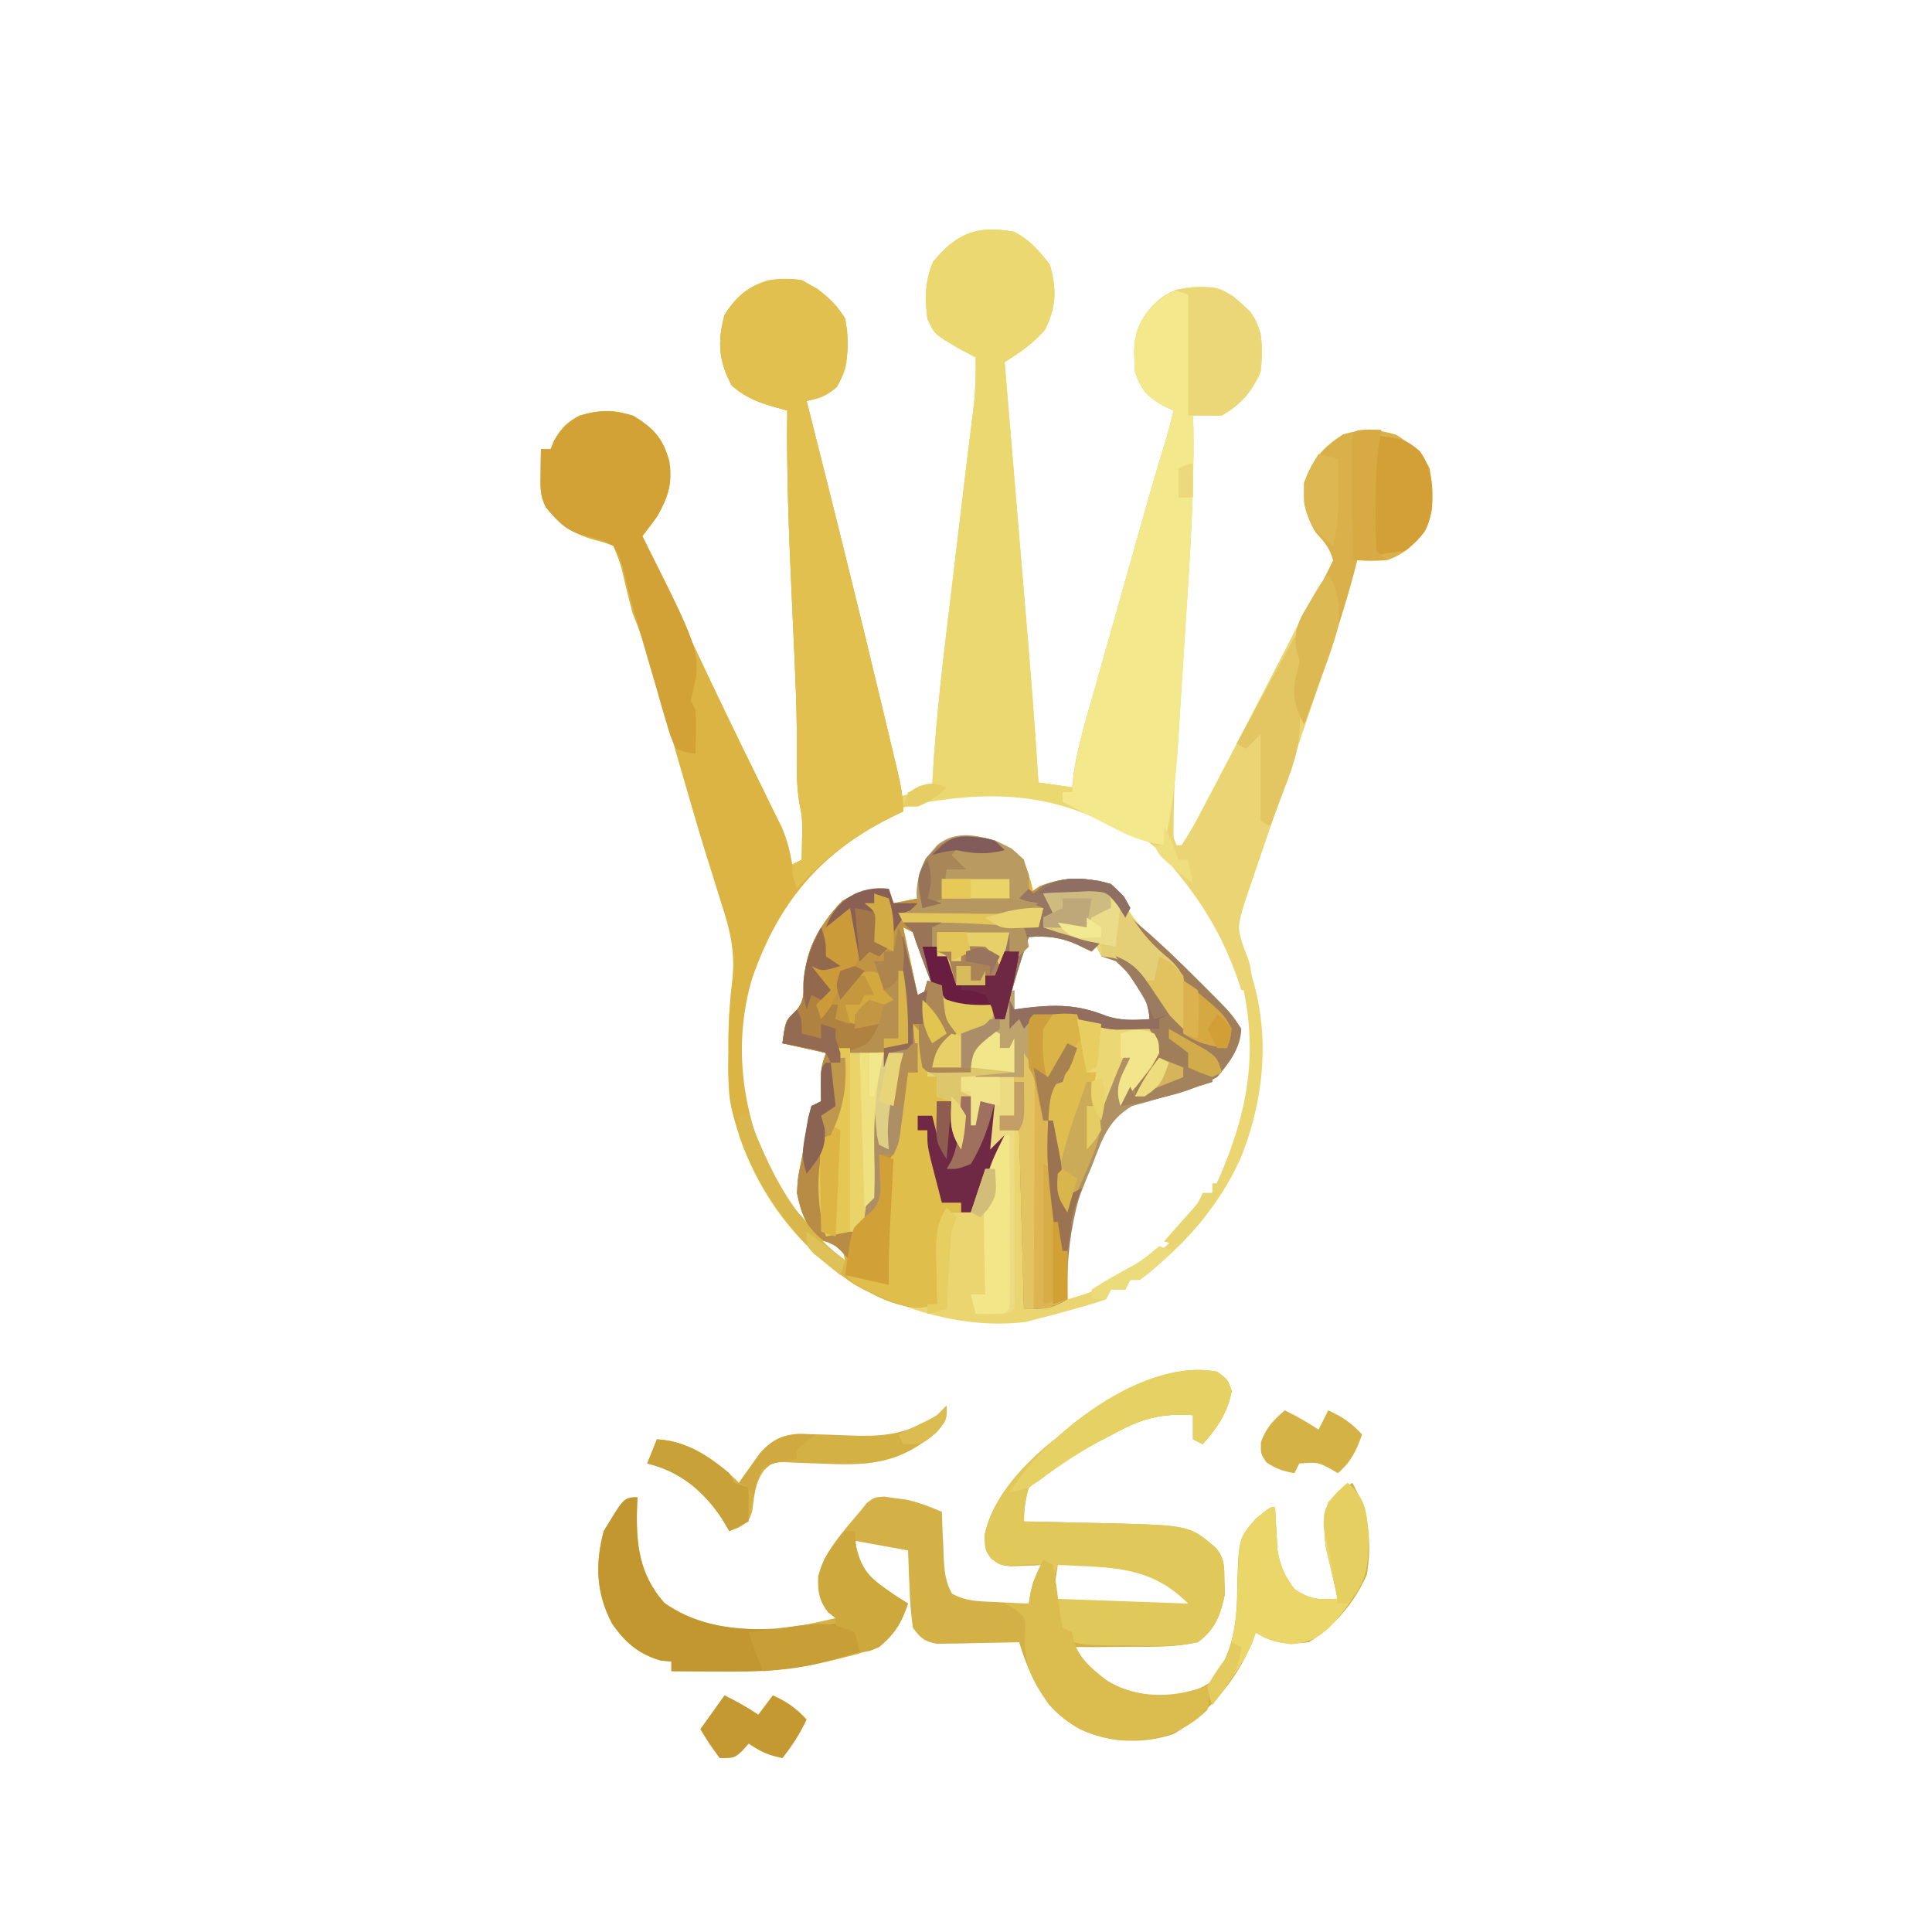 <?xml version="1.0" encoding="UTF-8"?>
<svg version="1.1" xmlns="http://www.w3.org/2000/svg" width="400" height="400">
<path d="M0 0 C3.18 1.645 5.213 3.963 7.375 6.812 C8.821 11.875 8.688 15.624 6.375 20.25 C3.843 23.182 1.245 24.92 -2 27 C-1.891 28.303 -1.891 28.303 -1.779 29.632 C-1.086 37.883 -0.395 46.135 0.295 54.386 C0.65 58.626 1.005 62.866 1.361 67.107 C1.706 71.211 2.049 75.315 2.392 79.42 C2.522 80.973 2.652 82.527 2.783 84.08 C3.622 94.048 4.369 104.016 5 114 C7.31 114.33 9.62 114.66 12 115 C12.093 114.109 12.186 113.218 12.282 112.3 C13.121 106.469 14.884 100.855 16.492 95.199 C16.839 93.968 17.185 92.736 17.543 91.467 C18.461 88.203 19.385 84.941 20.311 81.679 C21.059 79.038 21.803 76.396 22.547 73.754 C28.779 51.624 28.779 51.624 31.378 43.114 C31.974 41.087 32.503 39.054 33 37 C32.402 36.732 31.804 36.464 31.188 36.188 C27.689 34.288 26.267 32.8 25 29 C24.655 23.648 24.512 20.33 28 16 C31.029 12.604 33.442 11.664 37.875 11.375 C42.741 11.557 45.253 13.088 48.723 16.395 C51.639 20.06 51.481 24.537 51 29 C49.227 33.107 46.782 35.625 43 38 C41.001 38.067 38.999 38.074 37 38 C37.023 38.862 37.046 39.725 37.07 40.614 C37.274 55.224 36.152 69.759 35.146 84.325 C34.76 89.909 34.382 95.493 34.009 101.078 C33.879 103.002 33.744 104.926 33.61 106.85 C33.155 113.58 32.878 120.255 33 127 C33.66 127 34.32 127 35 127 C39.635 118.242 44.247 109.473 48.793 100.668 C49.119 100.036 49.446 99.404 49.782 98.753 C51.405 95.609 53.026 92.464 54.645 89.318 C55.104 88.427 55.104 88.427 55.573 87.519 C56.468 85.782 57.36 84.043 58.252 82.305 C60.411 78.223 62.743 74.252 65.138 70.305 C66.268 68.026 66.268 68.026 65.249 65.805 C64.021 63.951 64.021 63.951 62.438 62.25 C60.366 59.008 59.883 55.78 60 52 C61.62 47.319 63.749 44.551 68 42 C72.155 40.747 75.131 40.699 79.25 42.125 C82.44 44.3 84.147 45.579 86 49 C86.725 53.438 87.067 57.866 85.012 61.977 C82.809 64.745 80.396 66.971 77 68 C73.75 68.125 73.75 68.125 71 68 C70.76 68.939 70.76 68.939 70.514 69.897 C68.408 77.887 65.825 85.682 63.148 93.496 C62.684 94.861 62.22 96.225 61.756 97.59 C60.546 101.149 59.332 104.706 58.117 108.263 C56.166 113.979 54.219 119.696 52.274 125.414 C51.597 127.402 50.918 129.389 50.238 131.376 C49.827 132.582 49.417 133.787 48.994 135.029 C48.632 136.088 48.27 137.148 47.897 138.239 C46.25 143.308 45.84 145.377 47.875 150.438 C53.246 163.939 52.207 178.698 46.781 191.984 C42.096 202.24 34.86 210.129 26 217 C25.34 217 24.68 217 24 217 C23.67 217.66 23.34 218.32 23 219 C22.01 219 21.02 219 20 219 C19.67 219.66 19.34 220.32 19 221 C16.777 221.771 14.52 222.443 12.25 223.062 C11.018 223.404 9.785 223.746 8.516 224.098 C7.355 224.395 6.195 224.693 5 225 C4.201 225.218 3.402 225.436 2.578 225.66 C-10.008 227.319 -23.489 223.252 -34.312 217.125 C-35.199 216.424 -36.086 215.722 -37 215 C-37.621 214.52 -38.243 214.041 -38.883 213.547 C-49.421 204.972 -56.647 192.399 -59 179 C-59.239 175.889 -59.236 172.806 -59.188 169.688 C-59.187 168.91 -59.186 168.132 -59.186 167.33 C-59.154 163 -58.862 158.824 -58.32 154.527 C-57.774 148.773 -58.887 144.313 -60.688 138.875 C-61.332 136.804 -61.976 134.732 -62.617 132.66 C-62.987 131.485 -63.356 130.309 -63.737 129.098 C-65.245 124.249 -66.657 119.373 -68.07 114.496 C-68.337 113.578 -68.603 112.66 -68.877 111.715 C-69.419 109.846 -69.961 107.978 -70.502 106.11 C-71.806 101.61 -73.112 97.111 -74.426 92.613 C-74.656 91.818 -74.886 91.023 -75.123 90.204 C-76.243 86.377 -77.474 82.69 -79 79 C-79.551 76.945 -80.071 74.882 -80.562 72.812 C-81.475 68.794 -81.475 68.794 -83 65 C-84.951 64.274 -84.951 64.274 -87.25 63.688 C-91.605 62.328 -94.061 60.582 -97 57 C-98.262 54.475 -98.099 52.688 -98.062 49.875 C-98.053 48.965 -98.044 48.055 -98.035 47.117 C-98.024 46.419 -98.012 45.72 -98 45 C-97.34 45 -96.68 45 -96 45 C-95.752 44.402 -95.505 43.804 -95.25 43.188 C-93.733 40.532 -92.688 39.485 -90 38 C-85.371 36.955 -83.133 36.572 -78.688 38.25 C-74.77 40.801 -72.738 42.638 -71.625 47.25 C-70.695 51.975 -71.597 54.775 -74 59 C-74.986 60.344 -75.983 61.679 -77 63 C-74.989 67.293 -72.975 71.586 -70.96 75.878 C-70.238 77.415 -69.516 78.953 -68.794 80.49 C-64.863 88.864 -60.911 97.225 -56.855 105.539 C-56.532 106.203 -56.208 106.868 -55.875 107.552 C-54.343 110.696 -52.804 113.836 -51.255 116.971 C-50.708 118.091 -50.161 119.21 -49.598 120.363 C-49.118 121.336 -48.639 122.308 -48.145 123.31 C-47.046 125.893 -46.435 128.235 -46 131 C-45.34 130.67 -44.68 130.34 -44 130 C-43.973 128.625 -43.953 127.25 -43.938 125.875 C-43.926 125.109 -43.914 124.344 -43.902 123.555 C-43.942 120.947 -43.942 120.947 -44.506 118.208 C-44.987 115.088 -45.064 112.269 -45 109.117 C-44.952 102.63 -45.153 96.176 -45.438 89.695 C-45.482 88.68 -45.526 87.665 -45.572 86.619 C-45.759 82.394 -45.952 78.17 -46.146 73.946 C-46.705 61.621 -47.164 49.34 -47 37 C-47.65 36.821 -48.3 36.643 -48.97 36.459 C-52.766 35.383 -55.5 34.437 -58.5 31.812 C-61.253 26.651 -61.468 22.755 -60 17.25 C-57.557 13.281 -55.371 11.523 -51 10 C-46.636 9.387 -44.641 9.655 -40.75 11.75 C-37.448 14.451 -35.278 16.317 -34.566 20.621 C-34.556 28.207 -34.556 28.207 -36.75 32.125 C-39.014 34.012 -40.2 34.424 -43 35 C-42.616 36.519 -42.616 36.519 -42.225 38.069 C-37.547 56.606 -32.907 75.152 -28.472 93.749 C-28.075 95.412 -27.676 97.075 -27.276 98.738 C-26.719 101.058 -26.167 103.38 -25.617 105.703 C-25.452 106.387 -25.287 107.07 -25.117 107.775 C-24.364 110.988 -24 113.668 -24 117 C-20.535 116.01 -20.535 116.01 -17 115 C-16.962 114.212 -16.924 113.423 -16.885 112.611 C-16.159 99.887 -14.587 87.273 -13.062 74.625 C-12.795 72.38 -12.527 70.135 -12.26 67.891 C-10.198 50.591 -10.198 50.591 -9.363 43.823 C-9.268 43.046 -9.173 42.268 -9.076 41.467 C-8.83 39.445 -8.58 37.425 -8.33 35.404 C-8.023 32.242 -7.937 29.174 -8 26 C-9.093 25.422 -10.186 24.845 -11.312 24.25 C-16.531 21.197 -16.531 21.197 -18 18 C-18.569 13.733 -18.496 10.175 -16.812 6.188 C-11.875 0.228 -7.668 -1.435 0 0 Z M-43.848 133.398 C-54.491 146.264 -57.897 160.618 -57 177 C-55.261 188.555 -50.306 198.012 -43 207 C-42.505 206.01 -42.505 206.01 -42 205 C-42.495 203.67 -42.495 203.67 -43 202.312 C-44.199 198.34 -43.735 196.075 -43 192 C-42.797 190.022 -42.61 188.043 -42.438 186.062 C-42.354 185.105 -42.27 184.147 -42.184 183.16 C-42.123 182.447 -42.062 181.734 -42 181 C-40.515 180.505 -40.515 180.505 -39 180 C-39 178.928 -39 177.855 -39 176.75 C-39 174.167 -39 171.583 -39 169 C-41.64 168.34 -44.28 167.68 -47 167 C-45.926 164.085 -45.222 162.222 -43 160 C-42.724 157.867 -42.724 157.867 -42.688 155.438 C-42.088 148.295 -39.45 143.093 -34 138.438 C-30.987 136.994 -29.284 136.614 -26 137 C-25.67 137.66 -25.34 138.32 -25 139 C-23.35 139 -21.7 139 -20 139 C-19.897 138.299 -19.794 137.597 -19.688 136.875 C-18.728 132.864 -17.52 129.295 -14.312 126.562 C-9.665 125.432 -5.444 126.478 -1.062 128.062 C2.103 131.036 1.79 133.739 2 138 C3.114 137.536 3.114 137.536 4.25 137.062 C9.617 134.989 14.43 134.051 20 136 C21.903 137.823 23.226 139.804 24.707 141.984 C28.459 146.918 32.975 151.091 37.403 155.414 C38.079 156.078 38.756 156.742 39.453 157.426 C40.063 158.018 40.673 158.61 41.302 159.22 C43.054 161.056 44.583 162.894 46 165 C45.938 166.875 45.938 166.875 45 169 C44.587 169.99 44.175 170.98 43.75 172 C40.899 176.172 36.139 176.776 31.484 177.945 C25.125 179.87 20.535 181.27 17.25 187.387 C16.464 189.138 15.715 190.906 15 192.688 C14.613 193.612 14.227 194.536 13.828 195.489 C10.479 204.113 10.032 211.886 11 221 C21.713 218.283 31.142 211.685 38 203 C38.743 200.865 38.743 200.865 39 199 C39.66 199 40.32 199 41 199 C48.722 182.436 51.196 168.849 46 151 C40.996 137.316 31.358 127.057 18.473 120.559 C-3.215 110.825 -27.691 116.064 -43.848 133.398 Z M-23 144 C-23.257 149.913 -22.298 155.239 -21 161 C-18.865 158.4 -17.368 156.387 -17 153 C-17.517 150.607 -17.517 150.607 -18.438 148.25 C-18.869 147.051 -18.869 147.051 -19.309 145.828 C-19.651 144.923 -19.651 144.923 -20 144 C-20.99 144 -21.98 144 -23 144 Z M2 145 C1.876 145.681 1.752 146.361 1.625 147.062 C1 150 1 150 -0.125 153.562 C-1.169 157.416 -1.169 157.416 0 161 C3.106 162.035 4.039 161.939 7.125 161.375 C11.642 160.781 14.655 161.676 18.848 163.297 C22.01 164.33 24.7 164.211 28 164 C28.857 162.273 28.857 162.273 29 160 C27.475 157.314 27.475 157.314 25.25 154.75 C24.533 153.858 23.817 152.966 23.078 152.047 C21.13 149.649 21.13 149.649 18 150 C17.67 149.34 17.34 148.68 17 148 C11.686 145.618 7.791 144.638 2 145 Z M-40 209 C-38.35 210.32 -36.7 211.64 -35 213 C-35.33 211.68 -35.66 210.36 -36 209 C-37.32 209 -38.64 209 -40 209 Z " fill="#EBD570" transform="translate(210,48)"/>
<path d="M0 0 C3.917 2.109 6.668 4.216 9 8 C9.843 13.094 9.788 17.592 7.25 22.125 C4.986 24.012 3.8 24.424 1 25 C1.251 25.992 1.501 26.984 1.759 28.005 C6.592 47.152 11.364 66.312 15.956 85.517 C16.402 87.379 16.848 89.241 17.296 91.103 C17.922 93.71 18.544 96.318 19.164 98.926 C19.351 99.702 19.538 100.478 19.731 101.278 C20.434 104.257 21 106.928 21 110 C20.166 110.401 19.332 110.802 18.473 111.215 C3.747 118.653 -4.765 128.822 -10.238 144.457 C-14.502 158.693 -12.232 173.808 -5.34 186.797 C-3.491 189.837 -1.408 192.385 1 195 C0.649 194.154 0.299 193.309 -0.062 192.438 C-1.166 188.392 -0.808 186.108 0 182 C0.148 181.058 0.296 180.115 0.449 179.145 C1.399 173.269 1.399 173.269 2 171 C2.66 170.67 3.32 170.34 4 170 C3.979 168.907 3.959 167.814 3.938 166.688 C4 163 4 163 5 160 C2.03 159.34 -0.94 158.68 -4 158 C-3.37 153.335 -3.37 153.335 -1.48 151.621 C0.472 149.484 0.33 148.232 0.375 145.375 C0.879 138.477 3.65 133.473 8.375 128.5 C11.587 126.665 14.338 126.287 18 126 C18.33 126.99 18.66 127.98 19 129 C20.65 128.67 22.3 128.34 24 128 C24.062 126.948 24.124 125.896 24.188 124.812 C25.162 120.239 26.265 118.761 30 116 C35.343 114.286 38.515 115.264 43.301 117.699 C46.392 120.065 47.21 123.311 48 127 C48.598 126.484 49.196 125.969 49.812 125.438 C54.585 123.285 58.977 123.694 64 125 C66.688 127.562 66.688 127.562 68 130 C67.67 130.66 67.34 131.32 67 132 C66.479 131.181 65.958 130.363 65.422 129.52 C63.198 126.694 63.198 126.694 59.766 126.512 C58.605 126.57 57.445 126.628 56.25 126.688 C54.494 126.755 54.494 126.755 52.703 126.824 C51.811 126.882 50.919 126.94 50 127 C51.32 128.65 52.64 130.3 54 132 C52.68 132 51.36 132 50 132 C50 132.66 50 133.32 50 134 C50.866 134.124 51.733 134.248 52.625 134.375 C55.895 134.981 58.873 135.883 62 137 C61.34 137.66 60.68 138.32 60 139 C58.453 138.257 58.453 138.257 56.875 137.5 C53.475 136.025 50.73 135.727 47 136 C45.049 141.619 43.368 147.211 42 153 C41.34 153 40.68 153 40 153 C40 152.01 40 151.02 40 150 C38.391 150.34 38.391 150.34 36.75 150.688 C33 151 33 151 30.562 149.688 C29 148 29 148 29 146 C28.34 146 27.68 146 27 146 C26.52 144.729 26.041 143.459 25.562 142.188 C25.296 141.48 25.029 140.772 24.754 140.043 C24.138 138.373 23.563 136.688 23 135 C22.34 134.67 21.68 134.34 21 134 C21.99 138.62 22.98 143.24 24 148 C24.66 147.67 25.32 147.34 26 147 C25.722 148.949 25.722 148.949 25.438 150.938 C24.881 155.805 25.309 160.16 26 165 C26.66 165 27.32 165 28 165 C28.124 165.639 28.247 166.279 28.375 166.938 C28.684 167.958 28.684 167.958 29 169 C29.66 169.33 30.32 169.66 31 170 C31.407 172.322 31.744 174.657 32 177 C32.495 173.04 32.495 173.04 33 169 C33.66 169 34.32 169 35 169 C35.495 171.475 35.495 171.475 36 174 C36.33 172.68 36.66 171.36 37 170 C37.99 170 38.98 170 40 170 C39.67 173.3 39.34 176.6 39 180 C39.99 179.01 40.98 178.02 42 177 C41.34 179.31 40.68 181.62 40 184 C39.34 184 38.68 184 38 184 C37.01 186.97 36.02 189.94 35 193 C33.68 193 32.36 193 31 193 C29.055 197.134 28.63 200.77 28.375 205.312 C28.263 207.194 28.263 207.194 28.148 209.113 C28.075 210.542 28.075 210.542 28 212 C21.522 213.861 16.709 211.043 11 208 C-2.071 199.332 -10.975 186.435 -14.616 171.175 C-15.291 167.348 -15.248 163.563 -15.188 159.688 C-15.187 158.91 -15.186 158.132 -15.186 157.33 C-15.154 153 -14.862 148.824 -14.32 144.527 C-13.774 138.773 -14.887 134.313 -16.688 128.875 C-17.332 126.804 -17.976 124.732 -18.617 122.66 C-18.987 121.485 -19.356 120.309 -19.737 119.098 C-21.245 114.249 -22.657 109.373 -24.07 104.496 C-24.337 103.578 -24.603 102.66 -24.877 101.715 C-25.419 99.846 -25.961 97.978 -26.502 96.11 C-27.806 91.61 -29.112 87.111 -30.426 82.613 C-30.656 81.818 -30.886 81.023 -31.123 80.204 C-32.243 76.377 -33.474 72.69 -35 69 C-35.551 66.945 -36.071 64.882 -36.562 62.812 C-37.475 58.794 -37.475 58.794 -39 55 C-40.951 54.274 -40.951 54.274 -43.25 53.688 C-47.605 52.328 -50.061 50.582 -53 47 C-54.262 44.475 -54.099 42.688 -54.062 39.875 C-54.053 38.965 -54.044 38.055 -54.035 37.117 C-54.024 36.419 -54.012 35.72 -54 35 C-53.34 35 -52.68 35 -52 35 C-51.752 34.402 -51.505 33.804 -51.25 33.188 C-49.733 30.532 -48.688 29.485 -46 28 C-41.371 26.955 -39.133 26.572 -34.688 28.25 C-30.77 30.801 -28.738 32.638 -27.625 37.25 C-26.695 41.975 -27.597 44.775 -30 49 C-30.986 50.344 -31.983 51.679 -33 53 C-30.989 57.293 -28.975 61.586 -26.96 65.878 C-26.238 67.415 -25.516 68.953 -24.794 70.49 C-20.863 78.864 -16.911 87.225 -12.855 95.539 C-12.532 96.203 -12.208 96.868 -11.875 97.552 C-10.343 100.696 -8.804 103.836 -7.255 106.971 C-6.708 108.091 -6.161 109.21 -5.598 110.363 C-5.118 111.336 -4.639 112.308 -4.145 113.31 C-3.046 115.893 -2.435 118.235 -2 121 C-1.34 120.67 -0.68 120.34 0 120 C0.027 118.625 0.047 117.25 0.062 115.875 C0.074 115.109 0.086 114.344 0.098 113.555 C0.058 110.947 0.058 110.947 -0.506 108.208 C-0.987 105.088 -1.064 102.269 -1 99.117 C-0.952 92.63 -1.153 86.176 -1.438 79.695 C-1.482 78.68 -1.526 77.665 -1.572 76.619 C-1.759 72.394 -1.952 68.17 -2.146 63.946 C-2.705 51.621 -3.164 39.34 -3 27 C-3.65 26.821 -4.3 26.643 -4.97 26.459 C-8.766 25.383 -11.5 24.437 -14.5 21.812 C-17.253 16.651 -17.468 12.755 -16 7.25 C-12.241 1.141 -7.185 -1.045 0 0 Z M4 199 C5.65 200.32 7.3 201.64 9 203 C8.67 201.68 8.34 200.36 8 199 C6.68 199 5.36 199 4 199 Z " fill="#DBB444" transform="translate(166,58)"/>
<path d="M0 0 C3.18 1.645 5.213 3.963 7.375 6.812 C8.821 11.875 8.688 15.624 6.375 20.25 C3.843 23.182 1.245 24.92 -2 27 C-1.891 28.303 -1.891 28.303 -1.779 29.632 C-1.086 37.883 -0.395 46.135 0.295 54.386 C0.65 58.626 1.005 62.866 1.361 67.107 C1.706 71.211 2.049 75.315 2.392 79.42 C2.522 80.973 2.652 82.527 2.783 84.08 C3.622 94.048 4.369 104.016 5 114 C7.31 114.33 9.62 114.66 12 115 C12.093 114.109 12.186 113.218 12.282 112.3 C13.121 106.469 14.884 100.855 16.492 95.199 C16.839 93.968 17.185 92.736 17.543 91.467 C18.461 88.203 19.385 84.941 20.311 81.679 C21.059 79.038 21.803 76.396 22.547 73.754 C28.779 51.624 28.779 51.624 31.378 43.114 C31.974 41.087 32.503 39.054 33 37 C32.402 36.732 31.804 36.464 31.188 36.188 C27.689 34.288 26.267 32.8 25 29 C24.655 23.648 24.512 20.33 28 16 C31.029 12.604 33.442 11.664 37.875 11.375 C42.741 11.557 45.253 13.088 48.723 16.395 C51.639 20.06 51.481 24.537 51 29 C49.227 33.107 46.782 35.625 43 38 C41.001 38.067 38.999 38.074 37 38 C37.022 38.862 37.044 39.725 37.066 40.614 C37.248 54.518 36.315 68.355 35.401 82.222 C35.168 85.75 34.947 89.279 34.729 92.808 C34.557 95.565 34.379 98.322 34.198 101.078 C34.074 103.002 33.955 104.926 33.836 106.85 C33.374 113.711 32.578 120.303 31 127 C26.551 126.221 23.246 124.698 19.25 122.562 C5.452 115.483 -7.94 115.911 -23 119 C-22.67 118.01 -22.34 117.02 -22 116 C-19.525 115.505 -19.525 115.505 -17 115 C-16.962 114.212 -16.924 113.423 -16.885 112.611 C-16.159 99.887 -14.587 87.273 -13.062 74.625 C-12.795 72.38 -12.527 70.135 -12.26 67.891 C-10.198 50.591 -10.198 50.591 -9.363 43.823 C-9.221 42.657 -9.221 42.657 -9.076 41.467 C-8.83 39.445 -8.58 37.425 -8.33 35.404 C-8.023 32.242 -7.937 29.174 -8 26 C-9.093 25.422 -10.186 24.845 -11.312 24.25 C-16.531 21.197 -16.531 21.197 -18 18 C-18.569 13.733 -18.496 10.175 -16.812 6.188 C-11.875 0.228 -7.668 -1.435 0 0 Z " fill="#ECD871" transform="translate(210,48)"/>
<path d="M0 0 C2.188 1.625 2.188 1.625 3 4 C2.12 8.594 0.061 11.531 -3 15 C-3.99 14.505 -3.99 14.505 -5 14 C-5 12.35 -5 10.7 -5 9 C-11.363 8.596 -15.302 9.554 -20.875 12.562 C-21.565 12.924 -22.256 13.285 -22.967 13.657 C-31.53 18.067 -31.53 18.067 -39 24 C-39.713 26.442 -40 28.467 -40 31 C-39.169 31.015 -38.337 31.029 -37.481 31.044 C-34.355 31.106 -31.23 31.18 -28.104 31.262 C-26.103 31.312 -24.101 31.346 -22.1 31.381 C-5.723 31.835 -5.723 31.835 -0.295 36.449 C1.571 38.683 1.468 40.374 1.5 43.25 C1.546 44.619 1.546 44.619 1.594 46.016 C0.74 50.308 -0.391 53.348 -4 56 C-8.437 57.011 -12.778 56.979 -17.312 56.938 C-18.53 56.954 -19.748 56.97 -21.002 56.986 C-24.002 57.022 -27 57.025 -30 57 C-25.52 62.856 -21.362 65.895 -14.062 66.938 C-9.241 67.216 -5.007 66.887 -1 64 C3.05 58.46 4.036 52.685 4.139 45.957 C4.383 34.616 4.383 34.616 8 30.438 C11 28 11 28 12 28 C12.056 29.212 12.056 29.212 12.113 30.449 C12.179 31.518 12.245 32.586 12.312 33.688 C12.4 35.271 12.4 35.271 12.488 36.887 C13.048 40.291 13.963 42.237 16 45 C19.435 47.29 20.985 47.178 25 47 C24.772 46.059 24.544 45.118 24.309 44.148 C24.021 42.903 23.734 41.658 23.438 40.375 C23.147 39.145 22.857 37.915 22.559 36.648 C22.001 33.009 22.014 30.532 23 27 C25.562 24.625 25.562 24.625 28 23 C31.363 29.165 32.113 35.041 31 42 C28.46 47.805 24.335 52.625 19 56 C14.712 56.518 11.672 56.35 8 54 C7.746 54.712 7.492 55.423 7.23 56.156 C3.825 64.026 -1.626 70.663 -9 75 C-15.467 77.156 -22.079 76.811 -28.312 74.062 C-35.545 70.015 -38.614 63.677 -41 56 C-41.56 56.016 -42.12 56.031 -42.697 56.048 C-45.235 56.11 -47.773 56.149 -50.312 56.188 C-51.194 56.213 -52.075 56.238 -52.982 56.264 C-53.83 56.273 -54.678 56.283 -55.551 56.293 C-56.331 56.309 -57.111 56.324 -57.915 56.341 C-60.576 55.906 -61.423 55.162 -63 53 C-63.377 50.207 -63.602 47.612 -63.688 44.812 C-63.722 44.063 -63.756 43.313 -63.791 42.541 C-63.873 40.695 -63.938 38.847 -64 37 C-67.63 36.34 -71.26 35.68 -75 35 C-73.73 41.348 -71.929 42.665 -66.75 46.25 C-65.389 47.116 -65.389 47.116 -64 48 C-65.328 51.985 -66.752 54.322 -70 57 C-72.502 57.889 -74.81 58.589 -77.375 59.188 C-78.022 59.352 -78.669 59.516 -79.336 59.686 C-87.171 61.636 -94.335 62.13 -102.375 62.062 C-103.397 62.058 -104.419 62.053 -105.473 62.049 C-107.982 62.037 -110.491 62.021 -113 62 C-113 61.34 -113 60.68 -113 60 C-114.052 59.907 -114.052 59.907 -115.125 59.812 C-119.78 58.497 -122.634 56 -125.305 52.09 C-128.582 45.863 -128.818 39.766 -127 33 C-125.348 30.227 -123.514 28.028 -121 26 C-120.67 26 -120.34 26 -120 26 C-120.035 26.617 -120.07 27.235 -120.105 27.871 C-120.352 35.581 -119.709 41.96 -114.438 47.875 C-106.167 53.747 -95.708 54.027 -86.016 52.543 C-83.661 52.081 -81.329 51.577 -79 51 C-79.481 50.577 -79.962 50.154 -80.457 49.719 C-82.51 47.432 -82.715 45.417 -82.625 42.395 C-81.266 37.187 -77.416 33.044 -74 29 C-73.509 28.394 -73.018 27.788 -72.512 27.164 C-71 26 -71 26 -68.914 25.855 C-68.159 25.965 -67.403 26.075 -66.625 26.188 C-65.5 26.333 -65.5 26.333 -64.352 26.48 C-61.756 27.054 -59.439 27.953 -57 29 C-56.944 30.572 -56.944 30.572 -56.887 32.176 C-56.821 33.555 -56.755 34.934 -56.688 36.312 C-56.665 37.003 -56.642 37.693 -56.619 38.404 C-56.471 41.19 -56.292 43.482 -54.906 45.938 C-51.947 47.587 -49.168 47.534 -45.812 47.688 C-44.54 47.753 -43.268 47.819 -41.957 47.887 C-40.981 47.924 -40.005 47.961 -39 48 C-38.814 46.855 -38.814 46.855 -38.625 45.688 C-38 43 -38 43 -36 40 C-36.922 40.052 -36.922 40.052 -37.863 40.105 C-38.672 40.133 -39.48 40.16 -40.312 40.188 C-41.513 40.24 -41.513 40.24 -42.738 40.293 C-45 40 -45 40 -46.781 38.676 C-48 37 -48 37 -48.188 34 C-46.295 24.556 -37.383 16.447 -29.811 11.18 C-26.094 8.759 -22.264 6.569 -18.375 4.438 C-17.588 3.995 -16.8 3.553 -15.989 3.097 C-10.683 0.318 -6.011 -1.021 0 0 Z M-33 40 C-33.381 42.326 -33.713 44.661 -34 47 C-32.93 48.295 -32.93 48.295 -30.408 48.114 C-29.282 48.108 -28.156 48.103 -26.996 48.098 C-25.174 48.093 -25.174 48.093 -23.314 48.088 C-22.035 48.08 -20.756 48.071 -19.438 48.062 C-17.513 48.056 -17.513 48.056 -15.549 48.049 C-12.366 48.037 -9.183 48.021 -6 48 C-7.721 44.206 -9.183 42.822 -13 41 C-17.501 40.04 -21.781 39.894 -26.375 39.938 C-27.62 39.947 -28.865 39.956 -30.148 39.965 C-31.089 39.976 -32.03 39.988 -33 40 Z M-33 50 C-32 52 -32 52 -32 52 Z M-32 53 C-31 55 -31 55 -31 55 Z " fill="#D3B146" transform="translate(252,284)"/>
<path d="M0 0 C3.438 1.625 3.438 1.625 6 4 C6.875 7.75 6.875 7.75 7 11 C7.763 10.484 8.526 9.969 9.312 9.438 C14.384 7.461 18.75 7.616 24 9 C26.688 11.562 26.688 11.562 28 14 C27.67 14.66 27.34 15.32 27 16 C26.479 15.181 25.958 14.363 25.422 13.52 C23.198 10.694 23.198 10.694 19.766 10.512 C18.605 10.57 17.445 10.628 16.25 10.688 C15.08 10.733 13.909 10.778 12.703 10.824 C11.365 10.911 11.365 10.911 10 11 C11.32 12.65 12.64 14.3 14 16 C12.68 16 11.36 16 10 16 C10 16.66 10 17.32 10 18 C11.299 18.186 11.299 18.186 12.625 18.375 C15.895 18.981 18.873 19.883 22 21 C21.34 21.66 20.68 22.32 20 23 C18.969 22.505 17.938 22.01 16.875 21.5 C13.475 20.025 10.73 19.727 7 20 C5.049 25.619 3.368 31.211 2 37 C1.34 37 0.68 37 0 37 C0 36.01 0 35.02 0 34 C-1.073 34.227 -2.145 34.454 -3.25 34.688 C-7 35 -7 35 -9.438 33.688 C-11 32 -11 32 -11 30 C-11.66 30 -12.32 30 -13 30 C-13.48 28.729 -13.959 27.459 -14.438 26.188 C-14.704 25.48 -14.971 24.772 -15.246 24.043 C-15.862 22.373 -16.437 20.688 -17 19 C-17.66 18.67 -18.32 18.34 -19 18 C-18.01 22.62 -17.02 27.24 -16 32 C-15.01 31.505 -15.01 31.505 -14 31 C-14.186 32.299 -14.371 33.599 -14.562 34.938 C-15.119 39.805 -14.691 44.16 -14 49 C-13.34 49 -12.68 49 -12 49 C-11.876 49.639 -11.752 50.279 -11.625 50.938 C-11.419 51.618 -11.213 52.299 -11 53 C-10.01 53.495 -10.01 53.495 -9 54 C-8.593 56.322 -8.256 58.657 -8 61 C-7.67 58.36 -7.34 55.72 -7 53 C-6.34 53 -5.68 53 -5 53 C-4.505 55.475 -4.505 55.475 -4 58 C-3.67 56.68 -3.34 55.36 -3 54 C-2.01 54 -1.02 54 0 54 C-0.495 58.95 -0.495 58.95 -1 64 C-0.01 63.01 0.98 62.02 2 61 C1.34 63.31 0.68 65.62 0 68 C-0.66 68 -1.32 68 -2 68 C-2.99 70.97 -3.98 73.94 -5 77 C-6.32 77 -7.64 77 -9 77 C-10.945 81.134 -11.37 84.77 -11.625 89.312 C-11.7 90.567 -11.775 91.821 -11.852 93.113 C-11.901 94.066 -11.95 95.019 -12 96 C-16.482 97.367 -18.959 96.552 -23.188 94.688 C-24.233 94.238 -25.278 93.788 -26.355 93.324 C-29 92 -29 92 -31 90 C-27.877 90.486 -25.004 90.999 -22 92 C-22.174 91.224 -22.348 90.448 -22.527 89.648 C-23.141 84.908 -22.858 80.384 -22.562 75.625 C-22.51 74.698 -22.458 73.771 -22.404 72.816 C-22.275 70.544 -22.141 68.272 -22 66 C-22.66 65.67 -23.32 65.34 -24 65 C-23.948 66.031 -23.948 66.031 -23.895 67.082 C-23.867 67.983 -23.84 68.884 -23.812 69.812 C-23.76 71.152 -23.76 71.152 -23.707 72.52 C-24.049 75.416 -24.754 76.226 -27 78 C-26.928 77.429 -26.856 76.858 -26.781 76.27 C-25.968 69.163 -25.899 62.147 -26 55 C-25.67 55 -25.34 55 -25 55 C-24.805 57.051 -24.609 59.102 -24.414 61.152 C-24.277 61.762 -24.141 62.372 -24 63 C-23.34 63.33 -22.68 63.66 -22 64 C-22.062 62.928 -22.124 61.855 -22.188 60.75 C-22.219 54.958 -20.551 49.539 -19 44 C-19.99 44 -20.98 44 -22 44 C-22.33 44.99 -22.66 45.98 -23 47 C-23 45.68 -23 44.36 -23 43 C-21.02 42.505 -21.02 42.505 -19 42 C-18.624 35.687 -18.624 35.687 -21 30 C-21.66 30.33 -22.32 30.66 -23 31 C-23.66 30.01 -24.32 29.02 -25 28 C-26.915 28.122 -26.915 28.122 -29 29 C-30.873 31.636 -31.977 33.93 -33 37 C-30.03 37.33 -27.06 37.66 -24 38 C-26 42 -26 42 -29.125 43.25 C-30.074 43.498 -31.023 43.745 -32 44 C-31.67 44.33 -31.34 44.66 -31 45 C-30.554 49.902 -30.834 52.958 -33 57.375 C-36.313 64.795 -35.312 73.056 -35 81 C-33.02 81 -31.04 81 -29 81 C-29.33 82.98 -29.66 84.96 -30 87 C-30.392 86.567 -30.784 86.134 -31.188 85.688 C-32.965 83.863 -32.965 83.863 -35.5 82.812 C-39.087 80.212 -40.116 77.274 -41 73 C-40.812 69.688 -40.812 69.688 -40 66 C-39.85 65.06 -39.701 64.121 -39.547 63.152 C-38.613 57.316 -38.613 57.316 -38 55 C-37.01 54.505 -37.01 54.505 -36 54 C-36.021 52.907 -36.041 51.814 -36.062 50.688 C-36 47 -36 47 -35 44 C-37.97 43.34 -40.94 42.68 -44 42 C-43.37 37.335 -43.37 37.335 -41.48 35.621 C-39.528 33.484 -39.67 32.232 -39.625 29.375 C-39.121 22.477 -36.35 17.473 -31.625 12.5 C-28.413 10.665 -25.662 10.287 -22 10 C-21.67 10.99 -21.34 11.98 -21 13 C-19.35 12.67 -17.7 12.34 -16 12 C-15.938 10.948 -15.876 9.896 -15.812 8.812 C-14.859 4.337 -13.47 2.877 -10 0 C-6.721 -1.639 -3.441 -0.811 0 0 Z M-21 63 C-20 65 -20 65 -20 65 Z " fill="#C09442" transform="translate(206,174)"/>
<path d="M0 0 C2.125 2.062 2.125 2.062 4 5 C5.117 6.032 6.267 7.029 7.438 8 C11.407 11.393 15.119 15.001 18.812 18.688 C19.376 19.246 19.939 19.805 20.519 20.381 C25.975 25.855 25.975 25.855 28 29 C27.867 32.985 25.513 36.058 23 39 C18.978 41.168 14.748 42.752 10.219 43.395 C5.98 44.222 3.175 45.288 0.656 48.959 C-5.733 60.461 -8.428 71.932 -8 85 C-11.462 87.052 -12.594 87 -17 87 C-17.495 68.685 -17.495 68.685 -18 50 C-19.32 50 -20.64 50 -22 50 C-22 49.01 -22 48.02 -22 47 C-21.01 47 -20.02 47 -19 47 C-19 44.36 -19 41.72 -19 39 C-21.64 39 -24.28 39 -27 39 C-27 38.67 -27 38.34 -27 38 C-24.36 38 -21.72 38 -19 38 C-19.495 35.525 -19.495 35.525 -20 33 C-20.66 33 -21.32 33 -22 33 C-22.66 32.01 -23.32 31.02 -24 30 C-26.899 32.395 -27.502 34.312 -28 38 C-29.479 38.027 -30.958 38.046 -32.438 38.062 C-33.261 38.074 -34.085 38.086 -34.934 38.098 C-37 38 -37 38 -38 37 C-39.406 30.636 -38.776 25.208 -37 19 C-34 20 -34 20 -32.25 22.062 C-30.019 24.376 -30.019 24.376 -26.25 24.25 C-24.641 24.126 -24.641 24.126 -23 24 C-23 24.99 -23 25.98 -23 27 C-22.34 27 -21.68 27 -21 27 C-21 25.35 -21 23.7 -21 22 C-20.34 21.67 -19.68 21.34 -19 21 C-19 22.32 -19 23.64 -19 25 C-18.238 24.893 -17.476 24.786 -16.691 24.676 C-10.427 23.948 -5.905 23.945 -0.047 26.297 C3.061 27.364 5.744 27.208 9 27 C8.684 21.793 5.699 18.423 2 15 C1.01 14.67 0.02 14.34 -1 14 C-1 13.01 -1 12.02 -1 11 C-1.866 10.876 -2.732 10.752 -3.625 10.625 C-6.895 10.019 -9.873 9.117 -13 8 C-13 7.34 -13 6.68 -13 6 C-12.34 5.67 -11.68 5.34 -11 5 C-11.66 3.68 -12.32 2.36 -13 1 C-8.661 -0.446 -4.53 -0.654 0 0 Z " fill="#A17E5A" transform="translate(229,184)"/>
<path d="M0 0 C3.917 2.109 6.668 4.216 9 8 C9.843 13.094 9.788 17.592 7.25 22.125 C4.986 24.012 3.8 24.424 1 25 C1.251 25.992 1.501 26.984 1.759 28.005 C6.592 47.152 11.364 66.312 15.956 85.517 C16.402 87.379 16.848 89.241 17.296 91.103 C17.922 93.71 18.544 96.318 19.164 98.926 C19.351 99.702 19.538 100.478 19.731 101.278 C20.434 104.257 21 106.928 21 110 C20.166 110.401 19.332 110.802 18.473 111.215 C10.665 115.159 4.845 119.339 -1 126 C-2 123 -2 123 -2 121 C-1.01 120.505 -1.01 120.505 0 120 C0.027 118.625 0.047 117.25 0.062 115.875 C0.074 115.109 0.086 114.344 0.098 113.555 C0.058 110.947 0.058 110.947 -0.506 108.208 C-0.987 105.088 -1.064 102.269 -1 99.117 C-0.952 92.63 -1.153 86.176 -1.438 79.695 C-1.482 78.68 -1.526 77.665 -1.572 76.619 C-1.759 72.394 -1.952 68.17 -2.146 63.946 C-2.705 51.621 -3.164 39.34 -3 27 C-3.65 26.821 -4.3 26.643 -4.97 26.459 C-8.766 25.383 -11.5 24.437 -14.5 21.812 C-17.253 16.651 -17.468 12.755 -16 7.25 C-12.241 1.141 -7.185 -1.045 0 0 Z " fill="#E1C04F" transform="translate(166,58)"/>
<path d="M0 0 C3.975 2.285 6.542 4.627 8 9 C8.345 14.352 8.488 17.67 5 22 C2.156 24.844 0.901 25.97 -3.168 26.105 C-4.103 26.071 -5.037 26.036 -6 26 C-5.978 26.862 -5.956 27.725 -5.934 28.614 C-5.752 42.518 -6.685 56.355 -7.599 70.222 C-7.832 73.75 -8.053 77.279 -8.271 80.808 C-8.443 83.565 -8.621 86.322 -8.802 89.078 C-8.926 91.002 -9.045 92.926 -9.164 94.85 C-9.626 101.711 -10.422 108.303 -12 115 C-15.286 114.381 -18.008 113.679 -20.988 112.152 C-22.047 111.616 -22.047 111.616 -23.127 111.068 C-23.848 110.695 -24.569 110.322 -25.312 109.938 C-26.053 109.56 -26.794 109.183 -27.557 108.795 C-29.374 107.869 -31.187 106.935 -33 106 C-33 105.34 -33 104.68 -33 104 C-32.34 104 -31.68 104 -31 104 C-30.907 102.946 -30.814 101.892 -30.718 100.806 C-29.955 94.746 -28.182 88.962 -26.508 83.102 C-26.161 81.871 -25.815 80.641 -25.457 79.374 C-24.54 76.118 -23.615 72.864 -22.689 69.611 C-21.94 66.975 -21.197 64.339 -20.453 61.702 C-14.305 39.905 -14.305 39.905 -11.622 31.115 C-11.026 29.088 -10.497 27.054 -10 25 C-10.598 24.732 -11.196 24.464 -11.812 24.188 C-15.311 22.288 -16.733 20.8 -18 17 C-18.345 11.648 -18.488 8.33 -15 4 C-10.772 -0.741 -6.015 -1.263 0 0 Z " fill="#F4E88C" transform="translate(253,60)"/>
<path d="M0 0 C2.188 1.625 2.188 1.625 3 4 C2.12 8.594 0.061 11.531 -3 15 C-3.66 14.67 -4.32 14.34 -5 14 C-5 12.35 -5 10.7 -5 9 C-11.363 8.596 -15.302 9.554 -20.875 12.562 C-21.565 12.924 -22.256 13.285 -22.967 13.657 C-31.53 18.067 -31.53 18.067 -39 24 C-39.713 26.442 -40 28.467 -40 31 C-39.169 31.015 -38.337 31.029 -37.481 31.044 C-34.355 31.106 -31.23 31.18 -28.104 31.262 C-26.103 31.312 -24.101 31.346 -22.1 31.381 C-5.723 31.835 -5.723 31.835 -0.295 36.449 C1.571 38.683 1.468 40.374 1.5 43.25 C1.531 44.163 1.562 45.075 1.594 46.016 C0.741 50.3 -0.393 53.357 -4 56 C-8.396 56.973 -12.643 56.841 -17.125 56.688 C-18.914 56.69 -18.914 56.69 -20.738 56.693 C-29.426 56.551 -29.426 56.551 -31.8 54.273 C-33 52 -33 52 -34 47 C-20.14 47.495 -20.14 47.495 -6 48 C-14.002 39.998 -22.112 40.581 -33 40 C-33.33 40.99 -33.66 41.98 -34 43 C-34.66 42.01 -35.32 41.02 -36 40 C-38.322 39.788 -40.487 40.004 -42.809 40.188 C-45 40 -45 40 -46.773 38.688 C-48 37 -48 37 -48.188 34 C-46.295 24.556 -37.383 16.447 -29.811 11.18 C-26.094 8.759 -22.264 6.569 -18.375 4.438 C-17.588 3.995 -16.8 3.553 -15.989 3.097 C-10.683 0.318 -6.011 -1.021 0 0 Z " fill="#E1C85A" transform="translate(252,284)"/>
<path d="M0 0 C4.222 2.502 6.25 4.713 7.562 9.375 C8.331 13.994 7.329 16.904 5 21 C4.014 22.344 3.017 23.679 2 25 C2.262 25.518 2.524 26.036 2.794 26.57 C14.354 49.604 14.354 49.604 12 59 C12.33 59.66 12.66 60.32 13 61 C13.07 62.54 13.085 64.083 13.062 65.625 C13.053 66.442 13.044 67.26 13.035 68.102 C13.024 68.728 13.012 69.355 13 70 C11.129 69.846 11.129 69.846 9 69 C7.843 66.611 7.843 66.611 6.93 63.461 C6.591 62.323 6.252 61.184 5.902 60.012 C5.563 58.812 5.224 57.611 4.875 56.375 C4.528 55.198 4.181 54.021 3.824 52.809 C2.866 49.544 1.93 46.273 1 43 C0.608 41.654 0.216 40.307 -0.176 38.961 C-0.683 37.139 -1.146 35.304 -1.535 33.453 C-2.114 31.037 -2.707 29.13 -4 27 C-6.235 25.824 -8.322 25.263 -10.773 24.676 C-14.097 23.667 -15.84 21.633 -18 19 C-19.262 16.475 -19.099 14.688 -19.062 11.875 C-19.053 10.965 -19.044 10.055 -19.035 9.117 C-19.024 8.419 -19.012 7.72 -19 7 C-18.34 7 -17.68 7 -17 7 C-16.753 6.402 -16.505 5.804 -16.25 5.188 C-12.648 -1.116 -6.572 -1.764 0 0 Z " fill="#D3A237" transform="translate(131,86)"/>
<path d="M0 0 C2.963 1.812 5.422 3.843 7 7 C7.499 11.362 8.001 15.961 6.023 19.988 C3.799 22.739 1.397 24.971 -2 26 C-5.25 26.125 -5.25 26.125 -8 26 C-8.168 26.653 -8.336 27.305 -8.509 27.978 C-10.41 35.175 -12.7 42.174 -15.188 49.188 C-15.556 50.235 -15.924 51.282 -16.303 52.361 C-17.198 54.909 -18.098 57.455 -19 60 C-21.052 56.172 -21.677 53.332 -20.438 49.062 C-19.812 46.891 -19.812 46.891 -20.727 44.348 C-21.105 39.709 -19.319 37.237 -16.938 33.375 C-15.434 30.931 -14.206 28.625 -13 26 C-13.741 23.344 -14.745 22.285 -16.562 20.25 C-18.634 17.008 -19.117 13.78 -19 10 C-17.365 5.276 -15.119 2.78 -11 0 C-7.137 -1.288 -3.869 -1.088 0 0 Z " fill="#DAB04A" transform="translate(289,90)"/>
<path d="M0 0 C2.398 2.398 2.343 3.333 2.625 6.625 C2.7 7.442 2.775 8.26 2.852 9.102 C2.925 10.041 2.925 10.041 3 11 C3.66 11 4.32 11 5 11 C5.124 11.639 5.247 12.279 5.375 12.938 C5.581 13.618 5.787 14.299 6 15 C6.66 15.33 7.32 15.66 8 16 C8.407 18.322 8.744 20.657 9 23 C9.33 20.36 9.66 17.72 10 15 C10.66 15 11.32 15 12 15 C12.33 16.65 12.66 18.3 13 20 C13.33 18.68 13.66 17.36 14 16 C14.99 16 15.98 16 17 16 C16.67 19.3 16.34 22.6 16 26 C16.99 25.01 17.98 24.02 19 23 C18.34 25.31 17.68 27.62 17 30 C16.34 30 15.68 30 15 30 C14.01 32.97 13.02 35.94 12 39 C10.68 39 9.36 39 8 39 C6.055 43.134 5.63 46.77 5.375 51.312 C5.3 52.567 5.225 53.821 5.148 55.113 C5.099 56.066 5.05 57.019 5 58 C0.518 59.367 -1.959 58.552 -6.188 56.688 C-7.233 56.238 -8.278 55.788 -9.355 55.324 C-12 54 -12 54 -14 52 C-10.877 52.486 -8.004 52.999 -5 54 C-5.173 53.223 -5.345 52.445 -5.523 51.645 C-6.14 46.929 -5.897 42.424 -5.625 37.688 C-5.581 36.769 -5.537 35.851 -5.492 34.904 C-5.132 28.132 -5.132 28.132 -4 27 C-3.625 24.52 -3.294 22.052 -3 19.562 C-2.133 12.266 -2.133 12.266 -1 10 C-0.34 10 0.32 10 1 10 C0.67 6.7 0.34 3.4 0 0 Z " fill="#E0BE4C" transform="translate(189,212)"/>
<path d="M0 0 C0.33 0 0.66 0 1 0 C1.731 4.795 2.041 8.259 1 13 C1.035 14.374 1.087 15.747 1.149 17.119 C1.175 22.137 -0.103 26.039 -1.949 30.656 C-2.556 32.272 -3.162 33.888 -3.768 35.504 C-4.725 38.009 -5.692 40.511 -6.672 43.007 C-7.622 45.444 -8.537 47.892 -9.449 50.344 C-9.749 51.078 -10.049 51.813 -10.358 52.57 C-12.266 57.78 -11.887 60.919 -9.764 66.036 C-8.834 68.426 -8.754 70.459 -9 73 C-9.66 73 -10.32 73 -11 73 C-11.268 72.189 -11.536 71.378 -11.812 70.543 C-14.742 62.267 -18.485 55.805 -24 49 C-24.536 48.335 -25.073 47.67 -25.625 46.984 C-26.731 45.64 -27.861 44.316 -29 43 C-28.34 43 -27.68 43 -27 43 C-26.67 41.68 -26.34 40.36 -26 39 C-25.34 40.65 -24.68 42.3 -24 44 C-20.435 38.473 -17.221 32.834 -14.188 27 C-13.76 26.184 -13.333 25.368 -12.893 24.528 C-9.659 18.328 -6.507 12.089 -3.425 5.812 C-1.101 1.101 -1.101 1.101 0 0 Z " fill="#EBD473" transform="translate(268,132)"/>
<path d="M0 0 C-0.035 0.617 -0.07 1.235 -0.105 1.871 C-0.352 9.581 0.291 15.96 5.562 21.875 C16.416 29.582 30.589 27.232 43 26 C44 28 45 30 46 32 C44.293 32.483 42.584 32.961 40.875 33.438 C39.924 33.704 38.972 33.971 37.992 34.246 C31.122 35.977 24.675 36.122 17.625 36.062 C16.603 36.058 15.581 36.053 14.527 36.049 C12.018 36.037 9.509 36.021 7 36 C7 35.34 7 34.68 7 34 C5.948 33.907 5.948 33.907 4.875 33.812 C0.22 32.497 -2.634 30 -5.305 26.09 C-8.582 19.863 -8.818 13.766 -7 7 C-2.828 0 -2.828 0 0 0 Z " fill="#C2972F" transform="translate(132,310)"/>
<path d="M0 0 C3.376 2.936 3.81 5.339 4.309 9.699 C4.694 18.64 2.353 23.133 -3.488 29.664 C-6.162 32.244 -7.931 32.992 -11.625 33.438 C-14.629 33.048 -16.479 32.613 -19 31 C-19.255 31.715 -19.51 32.431 -19.773 33.168 C-21.088 36.202 -22.695 38.632 -24.625 41.312 C-25.257 42.196 -25.888 43.079 -26.539 43.988 C-27.021 44.652 -27.503 45.316 -28 46 C-28.613 44.176 -28.613 44.176 -29 42 C-27.698 39.98 -26.36 37.982 -25 36 C-23.12 30.689 -22.809 26.038 -22.75 20.5 C-22.47 11.461 -22.47 11.461 -19 7.438 C-16 5 -16 5 -15 5 C-14.963 5.808 -14.925 6.616 -14.887 7.449 C-14.788 9.052 -14.788 9.052 -14.688 10.688 C-14.6 12.271 -14.6 12.271 -14.512 13.887 C-13.952 17.291 -13.037 19.237 -11 22 C-7.565 24.29 -6.015 24.178 -2 24 C-2.228 23.059 -2.456 22.118 -2.691 21.148 C-2.979 19.903 -3.266 18.658 -3.562 17.375 C-3.853 16.145 -4.143 14.915 -4.441 13.648 C-4.998 10.016 -4.945 7.532 -4 4 C-1.938 1.625 -1.938 1.625 0 0 Z " fill="#EAD669" transform="translate(279,307)"/>
<path d="M0 0 C0.66 0.33 1.32 0.66 2 1 C2.649 4.351 3.025 7.706 3.438 11.094 C3.623 12.053 3.809 13.012 4 14 C4.66 14.33 5.32 14.66 6 15 C6.103 15.578 6.206 16.155 6.312 16.75 C7.565 20.848 10.935 23.148 14.188 25.75 C20.819 28.697 27.299 28.477 34 26 C34.438 28.188 34.438 28.188 34 31 C28.682 36.16 23.234 37.438 15.984 37.332 C9.97 36.663 5.085 34.382 1.078 29.805 C-2.267 24.979 -4.125 21.374 -3.812 15.438 C-3.613 11.936 -3.613 11.936 -6 10.062 C-6.66 9.712 -7.32 9.361 -8 9 C-6.35 9 -4.7 9 -3 9 C-2.814 7.886 -2.814 7.886 -2.625 6.75 C-2.045 4.199 -1.263 2.273 0 0 Z " fill="#DABC4F" transform="translate(216,323)"/>
<path d="M0 0 C1.53 0.213 3.059 0.432 4.586 0.664 C6.482 0.928 8.385 1.141 10.289 1.336 C11.452 1.473 12.615 1.609 13.812 1.75 C15.493 1.928 15.493 1.928 17.207 2.109 C20 3 20 3 21.629 5.215 C22 8 22 8 20.445 10.895 C19.68 11.857 18.914 12.82 18.125 13.812 C17.364 14.788 16.604 15.764 15.82 16.77 C15.22 17.506 14.619 18.242 14 19 C12.608 14.824 14.177 12.865 16 9 C14.479 10.521 14.047 12.333 13.293 14.34 C12.953 15.239 12.614 16.138 12.264 17.064 C11.909 18.013 11.553 18.961 11.188 19.938 C8.535 26.99 5.827 34.015 3 41 C0.84 37.76 0.681 36.41 0.438 32.625 C0.248 29.819 0.029 27.146 -0.523 24.387 C-1.152 21.238 -1.063 18.201 -1 15 C-0.01 14.67 0.98 14.34 2 14 C3.23 10.488 3.23 10.488 4 7 C3.35 7.897 3.35 7.897 2.688 8.812 C1.223 10.711 -0.29 12.329 -2 14 C-2.054 12.23 -2.093 10.459 -2.125 8.688 C-2.148 7.701 -2.171 6.715 -2.195 5.699 C-2 3 -2 3 0 0 Z " fill="#DFBD4E" transform="translate(218,210)"/>
<path d="M0 0 C2.688 2.562 2.688 2.562 4 5 C3.67 5.66 3.34 6.32 3 7 C2.219 5.772 2.219 5.772 1.422 4.52 C-0.802 1.694 -0.802 1.694 -4.234 1.512 C-5.395 1.57 -6.555 1.628 -7.75 1.688 C-8.92 1.733 -10.091 1.778 -11.297 1.824 C-12.635 1.911 -12.635 1.911 -14 2 C-12.68 3.65 -11.36 5.3 -10 7 C-11.32 7 -12.64 7 -14 7 C-14 7.66 -14 8.32 -14 9 C-13.134 9.124 -12.268 9.248 -11.375 9.375 C-8.105 9.981 -5.127 10.883 -2 12 C-2.66 12.66 -3.32 13.32 -4 14 C-5.031 13.505 -6.062 13.01 -7.125 12.5 C-10.525 11.025 -13.27 10.727 -17 11 C-18.951 16.619 -20.632 22.211 -22 28 C-22.66 28 -23.32 28 -24 28 C-24 27.01 -24 26.02 -24 25 C-25.073 25.227 -26.145 25.454 -27.25 25.688 C-31 26 -31 26 -33.438 24.688 C-35 23 -35 23 -35 21 C-35.66 21 -36.32 21 -37 21 C-37.48 19.729 -37.959 18.459 -38.438 17.188 C-38.838 16.126 -38.838 16.126 -39.246 15.043 C-39.862 13.373 -40.437 11.688 -41 10 C-41.66 9.34 -42.32 8.68 -43 8 C-33.606 7.857 -24.359 8.275 -15 9 C-15 7.68 -15 6.36 -15 5 C-17.97 4.505 -17.97 4.505 -21 4 C-20.34 3.67 -19.68 3.34 -19 3 C-18.67 2.01 -18.34 1.02 -18 0 C-17.34 0.66 -16.68 1.32 -16 2 C-15.402 1.484 -14.804 0.969 -14.188 0.438 C-9.415 -1.715 -5.023 -1.306 0 0 Z " fill="#977762" transform="translate(230,183)"/>
<path d="M0 0 C0.66 0.33 1.32 0.66 2 1 C2 1.99 2 2.98 2 4 C2.66 4 3.32 4 4 4 C4.33 3.34 4.66 2.68 5 2 C5 7.28 5 12.56 5 18 C4.01 18 3.02 18 2 18 C2 18.99 2 19.98 2 21 C2.99 21 3.98 21 5 21 C5.025 26.251 5.043 31.502 5.055 36.753 C5.06 38.541 5.067 40.329 5.075 42.116 C5.088 44.681 5.093 47.245 5.098 49.809 C5.103 50.613 5.108 51.417 5.113 52.245 C5.113 54.164 5.062 56.082 5 58 C4 59 4 59 0.438 59.062 C-0.697 59.042 -1.831 59.021 -3 59 C-3.33 57.68 -3.66 56.36 -4 55 C-3.01 55 -2.02 55 -1 55 C-1.035 53.851 -1.07 52.703 -1.105 51.52 C-1.306 41.831 -0.777 33.354 2 24 C1.01 24.99 0.02 25.98 -1 27 C-0.858 25.562 -0.711 24.125 -0.562 22.688 C-0.481 21.887 -0.4 21.086 -0.316 20.262 C0 18 0 18 1 15 C0.01 15 -0.98 15 -2 15 C-2.33 16.65 -2.66 18.3 -3 20 C-3.33 20 -3.66 20 -4 20 C-4 18.02 -4 16.04 -4 14 C-4.66 14 -5.32 14 -6 14 C-5.814 14.516 -5.629 15.031 -5.438 15.562 C-4.846 18.859 -5.433 21.722 -6 25 C-8.429 21.356 -8.162 19.288 -8 15 C-8.99 14.67 -9.98 14.34 -11 14 C-11 12.68 -11 11.36 -11 10 C-11.66 9.67 -12.32 9.34 -13 9 C-10.03 9 -7.06 9 -4 9 C-4.124 7.886 -4.124 7.886 -4.25 6.75 C-3.929 3.218 -2.647 2.234 0 0 Z " fill="#ECDB82" transform="translate(205,213)"/>
<path d="M0 0 C2.562 2.312 2.562 2.312 3.562 5.438 C3.562 6.386 3.562 7.335 3.562 8.312 C2.902 8.973 2.243 9.633 1.562 10.312 C3.212 10.973 4.862 11.633 6.562 12.312 C6.232 13.633 5.902 14.953 5.562 16.312 C-3.84 16.43 -13.066 16.197 -22.438 15.312 C-22.438 14.322 -22.438 13.332 -22.438 12.312 C-21.448 12.312 -20.457 12.312 -19.438 12.312 C-19.52 11.281 -19.602 10.25 -19.688 9.188 C-19.394 4.644 -18.333 2.771 -15.438 -0.688 C-10.817 -4.483 -4.815 -2.364 0 0 Z " fill="#B99B61" transform="translate(209.438,175.688)"/>
<path d="M0 0 C1 3 1 3 1 6 C1.99 6.66 2.98 7.32 4 8 C0.25 9.125 0.25 9.125 -2 8 C-1.319 8.763 -0.639 9.526 0.062 10.312 C0.702 11.199 1.341 12.086 2 13 C1.67 13.99 1.34 14.98 1 16 C1.99 16 2.98 16 4 16 C3.67 16.99 3.34 17.98 3 19 C5.97 19.33 8.94 19.66 12 20 C10 24 10 24 6.875 25.25 C5.926 25.497 4.978 25.745 4 26 C4.33 26.33 4.66 26.66 5 27 C5.446 31.902 5.166 34.958 3 39.375 C-0.313 46.795 0.688 55.056 1 63 C2.98 63 4.96 63 7 63 C6.67 64.98 6.34 66.96 6 69 C5.608 68.567 5.216 68.134 4.812 67.688 C3.035 65.863 3.035 65.863 0.5 64.812 C-3.087 62.212 -4.116 59.274 -5 55 C-4.812 51.688 -4.812 51.688 -4 48 C-3.85 47.06 -3.701 46.121 -3.547 45.152 C-2.613 39.316 -2.613 39.316 -2 37 C-1.01 36.505 -1.01 36.505 0 36 C-0.021 34.907 -0.041 33.814 -0.062 32.688 C0 29 0 29 1 26 C-3.455 25.01 -3.455 25.01 -8 24 C-7.369 19.334 -7.369 19.334 -5.488 17.633 C-3.513 15.466 -3.607 14.082 -3.5 11.188 C-3.2 6.832 -2.294 3.789 0 0 Z " fill="#B88C45" transform="translate(170,192)"/>
<path d="M0 0 C0 3 0 3 -2 5.438 C-9.339 11.706 -15.304 12.503 -24.812 12.062 C-26.86 11.977 -28.908 11.905 -30.957 11.848 C-31.854 11.806 -32.751 11.765 -33.675 11.723 C-36.063 11.806 -36.063 11.806 -37.778 13.373 C-39.735 15.979 -39.826 18.78 -40.277 21.941 C-41 24 -41 24 -43.066 25.277 C-44.024 25.635 -44.024 25.635 -45 26 C-45.516 25.134 -46.031 24.267 -46.562 23.375 C-50.419 17.624 -55.199 13.659 -62 12 C-61.34 10.35 -60.68 8.7 -60 7 C-53.235 7.347 -47.685 11.315 -43 16 C-42.613 15.446 -42.227 14.891 -41.828 14.32 C-41.307 13.596 -40.787 12.871 -40.25 12.125 C-39.74 11.406 -39.229 10.686 -38.703 9.945 C-36.287 7.186 -34.247 6.084 -30.562 5.836 C-29.67 5.872 -28.778 5.908 -27.859 5.945 C-26.871 5.97 -25.882 5.994 -24.863 6.02 C-22.803 6.089 -20.743 6.167 -18.684 6.254 C-11.911 6.403 -7.776 5.607 -2 2 C-1.34 1.34 -0.68 0.68 0 0 Z " fill="#D3B145" transform="translate(196,291)"/>
<path d="M0 0 C8.381 -0.911 8.381 -0.911 12.188 1.23 C15.136 3.718 16.762 5.286 18 9 C18.345 14.352 18.488 17.67 15 22 C12.75 24.312 12.75 24.312 10 26 C7.69 26 5.38 26 3 26 C3 17.75 3 9.5 3 1 C2.01 0.67 1.02 0.34 0 0 Z " fill="#ECD778" transform="translate(243,60)"/>
<path d="M0 0 C3.316 4.973 4.436 8.886 5.07 14.828 C5.199 15.952 5.199 15.952 5.331 17.098 C5.603 19.481 5.864 21.865 6.125 24.25 C6.308 25.87 6.491 27.49 6.676 29.109 C7.125 33.072 7.565 37.036 8 41 C8.33 41 8.66 41 9 41 C9 44.3 9 47.6 9 51 C5 53 5 53 0 53 C-0.33 40.79 -0.66 28.58 -1 16 C-2.32 16 -3.64 16 -5 16 C-5 15.01 -5 14.02 -5 13 C-4.01 13 -3.02 13 -2 13 C-2 10.36 -2 7.72 -2 5 C-1.34 5 -0.68 5 0 5 C0 3.35 0 1.7 0 0 Z " fill="#DDB653" transform="translate(212,218)"/>
<path d="M0 0 C3 1 3 1 4.75 3.062 C6.981 5.376 6.981 5.376 10.75 5.25 C12.359 5.126 12.359 5.126 14 5 C14 5.99 14 6.98 14 8 C14.66 8 15.32 8 16 8 C16 6.35 16 4.7 16 3 C16.66 2.67 17.32 2.34 18 2 C18 3.65 18 5.3 18 7 C21.29 8.097 22.713 7.8 26 7 C25.928 7.603 25.856 8.207 25.781 8.828 C25.642 10.027 25.642 10.027 25.5 11.25 C25.361 12.433 25.361 12.433 25.219 13.641 C24.938 16.269 24.938 16.269 25 20 C26.32 17.69 27.64 15.38 29 13 C29.66 13.33 30.32 13.66 31 14 C29.352 18.69 29.352 18.69 27.438 20.375 C25.186 22.92 25.31 25.711 25 29 C24.67 29 24.34 29 24 29 C23.801 28.06 23.801 28.06 23.598 27.102 C23.333 25.876 23.333 25.876 23.062 24.625 C22.888 23.813 22.714 23.001 22.535 22.164 C22.077 19.971 22.077 19.971 21 18 C20.67 18.66 20.34 19.32 20 20 C16.7 20 13.4 20 10 20 C10 19.67 10 19.34 10 19 C12.64 19 15.28 19 18 19 C17.505 16.525 17.505 16.525 17 14 C16.34 14 15.68 14 15 14 C14.34 13.01 13.68 12.02 13 11 C10.101 13.395 9.498 15.312 9 19 C7.521 19.027 6.042 19.046 4.562 19.062 C3.327 19.08 3.327 19.08 2.066 19.098 C0 19 0 19 -1 18 C-2.406 11.636 -1.776 6.208 0 0 Z " fill="#BEA36D" transform="translate(192,203)"/>
<path d="M0 0 C0.66 -0.66 1.32 -1.32 2 -2 C2.847 3.081 3.09 7.848 3 13 C-1.534 15.198 -3.431 15 -9 15 C-9 27.21 -9 39.42 -9 52 C-11.475 52.495 -11.475 52.495 -14 53 C-16.726 44.18 -15.772 34.429 -11.895 26.223 C-10.467 22.675 -10.662 19.781 -11 16 C-11.33 15.34 -11.66 14.68 -12 14 C-10.866 13.711 -9.731 13.422 -8.562 13.125 C-7.387 12.754 -6.211 12.383 -5 12 C-4.67 11.34 -4.34 10.68 -4 10 C-4.949 9.856 -5.897 9.711 -6.875 9.562 C-10 9 -10 9 -12 8 C-11.474 4.21 -10.682 1.782 -8 -1 C-4.699 -2.491 -3.02 -1.834 0 0 Z " fill="#B7904F" transform="translate(185,203)"/>
<path d="M0 0 C2.188 1.625 2.188 1.625 3 4 C2.12 8.594 0.061 11.531 -3 15 C-3.66 14.67 -4.32 14.34 -5 14 C-5 12.35 -5 10.7 -5 9 C-11.365 8.596 -15.3 9.557 -20.875 12.562 C-21.568 12.921 -22.26 13.279 -22.974 13.649 C-27.931 16.271 -32.531 19.234 -36.984 22.652 C-39.023 24.016 -40.603 24.573 -43 25 C-35.539 12.991 -15.233 -3.098 0 0 Z " fill="#E6D164" transform="translate(252,284)"/>
<path d="M0 0 C2.721 2.491 4.737 5.131 6.883 8.129 C8.792 10.719 10.598 12.476 13.062 14.5 C15.387 16.691 15.949 17.66 16.43 20.871 C16.437 23.618 16.311 26.272 16 29 C12.056 25.295 8.954 21.322 5.844 16.891 C3.619 14.609 2.12 14.321 -1 14 C-1 13.01 -1 12.02 -1 11 C-1.866 10.876 -2.732 10.752 -3.625 10.625 C-6.895 10.019 -9.873 9.117 -13 8 C-13 7.34 -13 6.68 -13 6 C-12.34 5.67 -11.68 5.34 -11 5 C-11.66 3.68 -12.32 2.36 -13 1 C-8.488 -0.504 -4.667 -1.28 0 0 Z " fill="#E4CE76" transform="translate(229,184)"/>
<path d="M0 0 C7 1 7 1 9.938 3.375 C12.645 7.099 12.707 10.881 12.48 15.367 C11.692 19.687 10.43 21.227 7 24 C4.69 24.33 2.38 24.66 0 25 C0 16.75 0 8.5 0 0 Z " fill="#D2A036" transform="translate(284,90)"/>
<path d="M0 0 C3.63 0 7.26 0 11 0 C10.867 0.857 10.734 1.714 10.598 2.598 C9.702 8.395 8.811 14.191 8 20 C7.01 19.67 6.02 19.34 5 19 C5.046 19.713 5.093 20.426 5.141 21.16 C5.39 27.783 4.856 31.577 1 37 C0.67 37 0.34 37 0 37 C0 24.79 0 12.58 0 0 Z " fill="#DFCF84" transform="translate(176,218)"/>
<path d="M0 0 C0.66 0 1.32 0 2 0 C2.083 1.073 2.165 2.145 2.25 3.25 C3.351 8.755 5.756 10.139 10.25 13.25 C11.158 13.828 12.065 14.405 13 15 C11.691 18.927 10.21 21.356 7 24 C4.938 24.938 4.938 24.938 3 25 C1.375 23.688 1.375 23.688 0 22 C-0.66 21.34 -1.32 20.68 -2 20 C-2 19.34 -2 18.68 -2 18 C-2.495 17.629 -2.99 17.258 -3.5 16.875 C-5.48 14.4 -5.533 12.25 -5.43 9.141 C-4.649 5.253 -2.587 2.956 0 0 Z " fill="#CDA83D" transform="translate(175,317)"/>
<path d="M0 0 C0.66 0 1.32 0 2 0 C2.33 1.65 2.66 3.3 3 5 C3.33 3.68 3.66 2.36 4 1 C4.99 1 5.98 1 7 1 C6.67 4.3 6.34 7.6 6 11 C6.99 10.01 7.98 9.02 9 8 C8.34 10.31 7.68 12.62 7 15 C6.34 15 5.68 15 5 15 C4.01 17.97 3.02 20.94 2 24 C1.34 24 0.68 24 0 24 C0 23.34 0 22.68 0 22 C-1.32 22 -2.64 22 -4 22 C-4.504 20.064 -5.003 18.126 -5.5 16.188 C-5.778 15.109 -6.057 14.03 -6.344 12.918 C-7 10 -7 10 -7 7 C-7.66 7 -8.32 7 -9 7 C-9 6.01 -9 5.02 -9 4 C-8.01 4 -7.02 4 -6 4 C-5.67 5.32 -5.34 6.64 -5 8 C-5 5.69 -5 3.38 -5 1 C-4.01 1 -3.02 1 -2 1 C-1.67 3.31 -1.34 5.62 -1 8 C-0.67 5.36 -0.34 2.72 0 0 Z " fill="#6F2944" transform="translate(199,227)"/>
<path d="M0 0 C0.33 0 0.66 0 1 0 C1.731 4.795 2.041 8.259 1 13 C1.036 14.365 1.089 15.73 1.152 17.094 C1.185 22.216 -0.159 26.33 -2 31.062 C-2.286 31.833 -2.572 32.603 -2.867 33.396 C-3.565 35.269 -4.281 37.135 -5 39 C-5.66 38.67 -6.32 38.34 -7 38 C-7 32.06 -7 26.12 -7 20 C-7.99 20.99 -8.98 21.98 -10 23 C-10.66 22.67 -11.32 22.34 -12 22 C-8.04 14.74 -4.08 7.48 0 0 Z " fill="#E3C561" transform="translate(268,132)"/>
<path d="M0 0 C2.494 1.204 4.681 2.454 7 4 C7.99 2.68 8.98 1.36 10 0 C12.884 1.293 14.872 2.659 17 5 C15.628 7.954 14.011 10.44 12 13 C9.038 12.387 7.619 11.746 5 10 C4.567 10.495 4.134 10.99 3.688 11.5 C2 13 2 13 -1 13 C-3.188 10 -3.188 10 -5 7 C-3.35 4.69 -1.7 2.38 0 0 Z " fill="#C49931" transform="translate(150,351)"/>
<path d="M0 0 C2.494 1.204 4.681 2.454 7 4 C7.66 2.68 8.32 1.36 9 0 C11.884 1.293 13.872 2.659 16 5 C14.814 8.375 13.724 10.647 11 13 C10.422 12.67 9.845 12.34 9.25 12 C6.801 10.729 6.801 10.729 3 11 C2.67 11.66 2.34 12.32 2 13 C-0.32 12.6 -1.863 12.094 -3.812 10.75 C-5 9 -5 9 -4.938 6.562 C-3.839 3.56 -2.39 2.082 0 0 Z " fill="#D4B246" transform="translate(266,292)"/>
<path d="M0 0 C7.425 0.99 7.425 0.99 15 2 C15.66 3.65 16.32 5.3 17 7 C15.445 9.895 15.445 9.895 13.125 12.812 C12.364 13.788 11.604 14.764 10.82 15.77 C10.22 16.506 9.619 17.242 9 18 C7.608 13.824 9.177 11.865 11 8 C9.124 9.876 8.43 12.644 7.438 15.062 C6.982 16.167 6.527 17.272 6.059 18.41 C5.535 19.692 5.535 19.692 5 21 C2.433 17.15 3.167 15.414 4 11 C3.34 11 2.68 11 2 11 C1.34 7.37 0.68 3.74 0 0 Z " fill="#EBD875" transform="translate(223,211)"/>
<path d="M0 0 C1 3 1 3 1 6 C1.99 6.66 2.98 7.32 4 8 C0.25 9.125 0.25 9.125 -2 8 C-1.319 8.763 -0.639 9.526 0.062 10.312 C0.702 11.199 1.341 12.086 2 13 C1.67 13.99 1.34 14.98 1 16 C1.99 16 2.98 16 4 16 C3.67 16.99 3.34 17.98 3 19 C5.97 19.33 8.94 19.66 12 20 C10 24 10 24 6.875 25.25 C5.926 25.497 4.978 25.745 4 26 C4 26.66 4 27.32 4 28 C3.34 28 2.68 28 2 28 C1.67 27.34 1.34 26.68 1 26 C-1.118 25.313 -1.118 25.313 -3.562 24.875 C-4.389 24.707 -5.215 24.54 -6.066 24.367 C-6.704 24.246 -7.343 24.125 -8 24 C-7.369 19.334 -7.369 19.334 -5.488 17.633 C-3.513 15.466 -3.607 14.082 -3.5 11.188 C-3.2 6.832 -2.294 3.789 0 0 Z " fill="#B08241" transform="translate(170,192)"/>
<path d="M0 0 C3.414 2.969 3.862 5.372 4.238 9.805 C4.392 16.148 4.466 20.271 0 25 C-0.66 25 -1.32 25 -2 25 C-2.501 22.039 -2.995 19.078 -3.469 16.113 C-3.869 13.767 -4.378 11.439 -4.938 9.125 C-5.007 5.656 -4.667 5.125 -2.562 2.562 C-1.717 1.717 -0.871 0.871 0 0 Z " fill="#E5CF61" transform="translate(279,307)"/>
<path d="M0 0 C6.061 0.311 10.368 3.324 15 7 C15.33 7.66 15.66 8.32 16 9 C16.99 9.33 17.98 9.66 19 10 C19 12.31 19 14.62 19 17 C17.02 17.99 17.02 17.99 15 19 C14.484 18.134 13.969 17.267 13.438 16.375 C9.581 10.624 4.801 6.659 -2 5 C-1.34 3.35 -0.68 1.7 0 0 Z " fill="#C9A139" transform="translate(136,298)"/>
<path d="M0 0 C0.99 0 1.98 0 3 0 C3 12.54 3 25.08 3 38 C0.525 38.495 0.525 38.495 -2 39 C-4.726 30.18 -3.772 20.429 0.105 12.223 C1.533 8.675 1.338 5.781 1 2 C0.67 1.34 0.34 0.68 0 0 Z " fill="#E4C754" transform="translate(173,217)"/>
<path d="M0 0 C0.625 2.062 0.625 2.062 1 4 C-5.686 5.987 -12.043 7.43 -19 8 C-20.075 5.348 -21.095 2.716 -22 0 C-19.418 -0.363 -16.835 -0.716 -14.25 -1.062 C-13.52 -1.166 -12.791 -1.27 -12.039 -1.377 C-7.404 -1.988 -4.18 -2.09 0 0 Z " fill="#C89F36" transform="translate(177,338)"/>
<path d="M0 0 C0.66 0.33 1.32 0.66 2 1 C1.01 3.97 0.02 6.94 -1 10 C-0.01 9.01 0.98 8.02 2 7 C2 7.66 2 8.32 2 9 C5.3 7.68 8.6 6.36 12 5 C12 4.34 12 3.68 12 3 C14.97 3.495 14.97 3.495 18 4 C18 4.66 18 5.32 18 6 C17.143 6.254 16.286 6.508 15.402 6.77 C14.259 7.114 13.116 7.458 11.938 7.812 C10.812 8.149 9.687 8.485 8.527 8.832 C7.363 9.217 6.199 9.603 5 10 C3.802 10.329 2.605 10.657 1.371 10.996 C-3.631 13.97 -4.827 17.965 -6.875 23.25 C-7.264 24.179 -7.654 25.109 -8.055 26.066 C-9.682 30.061 -11.126 33.81 -11.633 38.109 C-11.754 39.063 -11.875 40.017 -12 41 C-12.99 41.495 -12.99 41.495 -14 42 C-16.296 23.18 -16.296 23.18 -16 14 C-15.67 14 -15.34 14 -15 14 C-14.661 15.728 -14.329 17.458 -14 19.188 C-13.814 20.15 -13.629 21.113 -13.438 22.105 C-13.031 24.793 -12.921 27.288 -13 30 C-10.809 27.809 -10.227 26.335 -9.16 23.457 C-8.819 22.548 -8.478 21.638 -8.127 20.701 C-7.776 19.748 -7.424 18.795 -7.062 17.812 C-4.831 11.814 -2.584 5.856 0 0 Z " fill="#B09262" transform="translate(233,218)"/>
<path d="M0 0 C2.281 3.565 2.49 6.894 2 11 C1.039 14.558 -0.213 17.986 -1.5 21.438 C-2.001 22.821 -2.001 22.821 -2.512 24.232 C-3.331 26.492 -4.161 28.748 -5 31 C-7.052 27.172 -7.677 24.332 -6.438 20.062 C-5.821 17.879 -5.821 17.879 -6.652 15.234 C-7.084 11.223 -6.162 9.619 -4.125 6.188 C-3.571 5.232 -3.016 4.277 -2.445 3.293 C-1 1 -1 1 0 0 Z " fill="#DDB954" transform="translate(275,119)"/>
<path d="M0 0 C0.33 0 0.66 0 1 0 C1.025 5.109 1.043 10.217 1.055 15.326 C1.06 17.065 1.067 18.804 1.075 20.544 C1.088 23.038 1.093 25.533 1.098 28.027 C1.103 28.81 1.108 29.592 1.113 30.398 C1.113 32.266 1.062 34.133 1 36 C0 37 0 37 -3.062 37.062 C-4.032 37.042 -5.001 37.021 -6 37 C-6.33 35.68 -6.66 34.36 -7 33 C-6.01 33 -5.02 33 -4 33 C-4.035 31.851 -4.07 30.703 -4.105 29.52 C-4.532 9.063 -4.532 9.063 0 0 Z " fill="#F3E688" transform="translate(208,235)"/>
<path d="M0 0 C2.176 3.264 2.246 4.159 2.227 7.93 C2.227 8.931 2.227 9.932 2.227 10.963 C2.216 12.041 2.206 13.12 2.195 14.23 C2.192 15.336 2.19 16.442 2.187 17.581 C2.176 21.116 2.15 24.652 2.125 28.188 C2.115 30.583 2.106 32.978 2.098 35.373 C2.076 41.249 2.042 47.124 2 53 C1.34 53 0.68 53 0 53 C-0.33 40.79 -0.66 28.58 -1 16 C-2.32 16 -3.64 16 -5 16 C-5 15.01 -5 14.02 -5 13 C-4.01 13 -3.02 13 -2 13 C-2 10.36 -2 7.72 -2 5 C-1.34 5 -0.68 5 0 5 C0 3.35 0 1.7 0 0 Z " fill="#E3C463" transform="translate(212,218)"/>
<path d="M0 0 C0.99 0.33 1.98 0.66 3 1 C2.955 1.862 2.955 1.862 2.908 2.741 C2.771 5.369 2.635 7.997 2.5 10.625 C2.452 11.529 2.405 12.432 2.355 13.363 C2.123 17.915 1.939 22.441 2 27 C-2.455 26.01 -2.455 26.01 -7 25 C-5.643 14.643 -5.643 14.643 -1 10 C-0.348 6.679 -0.129 3.378 0 0 Z " fill="#D1A138" transform="translate(182,239)"/>
<path d="M0 0 C4.95 0 9.9 0 15 0 C14.249 3.756 13.76 5.832 12 9 C11.34 9 10.68 9 10 9 C10 9.66 10 10.32 10 11 C8.02 11 6.04 11 4 11 C3.34 9.02 2.68 7.04 2 5 C1.34 5 0.68 5 0 5 C0 3.35 0 1.7 0 0 Z " fill="#E7D068" transform="translate(194,193)"/>
<path d="M0 0 C0.99 0 1.98 0 3 0 C3 0.66 3 1.32 3 2 C3.66 2 4.32 2 5 2 C5.66 3.98 6.32 5.96 7 8 C8.98 8 10.96 8 13 8 C13 7.34 13 6.68 13 6 C13.66 6 14.32 6 15 6 C15.66 4.35 16.32 2.7 17 1 C17.99 1 18.98 1 20 1 C19.285 5.764 18.205 10.342 17 15 C16.34 15 15.68 15 15 15 C15 14.01 15 13.02 15 12 C13.928 12.227 12.855 12.454 11.75 12.688 C8 13 8 13 5.562 11.688 C4 10 4 10 4 8 C3.34 8 2.68 8 2 8 C1.34 5.36 0.68 2.72 0 0 Z " fill="#691D40" transform="translate(191,196)"/>
<path d="M0 0 C0.33 0 0.66 0 1 0 C1.99 3.96 2.98 7.92 4 12 C4.66 11.67 5.32 11.34 6 11 C5.67 13.31 5.34 15.62 5 18 C4.34 18 3.68 18 3 18 C3.33 21.3 3.66 24.6 4 28 C3.34 28 2.68 28 2 28 C1.867 29.06 1.734 30.119 1.598 31.211 C1.419 32.599 1.241 33.987 1.062 35.375 C0.975 36.074 0.888 36.772 0.799 37.492 C0.113 42.773 0.113 42.773 -1 45 C-1.99 45 -2.98 45 -4 45 C-3.965 45.687 -3.93 46.374 -3.895 47.082 C-3.867 47.983 -3.84 48.884 -3.812 49.812 C-3.778 50.706 -3.743 51.599 -3.707 52.52 C-4.049 55.416 -4.754 56.226 -7 58 C-6.928 57.429 -6.856 56.858 -6.781 56.27 C-5.968 49.163 -5.899 42.147 -6 35 C-5.67 35 -5.34 35 -5 35 C-4.805 37.051 -4.609 39.102 -4.414 41.152 C-4.277 41.762 -4.141 42.372 -4 43 C-3.34 43.33 -2.68 43.66 -2 44 C-2.062 42.928 -2.124 41.855 -2.188 40.75 C-2.219 34.958 -0.551 29.539 1 24 C0.01 24 -0.98 24 -2 24 C-2.33 24.99 -2.66 25.98 -3 27 C-3 25.68 -3 24.36 -3 23 C-1.68 22.67 -0.36 22.34 1 22 C0.67 14.74 0.34 7.48 0 0 Z " fill="#AD8F66" transform="translate(186,194)"/>
<path d="M0 0 C1.207 0.031 1.207 0.031 2.438 0.062 C2.276 1.025 2.115 1.988 1.949 2.98 C1.314 7.447 1.254 11.869 1.25 16.375 C1.238 17.185 1.226 17.995 1.213 18.83 C1.208 20.909 1.314 22.987 1.438 25.062 C2.098 25.723 2.757 26.383 3.438 27.062 C1.127 27.062 -1.183 27.062 -3.562 27.062 C-3.591 22.75 -3.609 18.438 -3.625 14.125 C-3.633 12.893 -3.642 11.662 -3.65 10.393 C-3.654 9.223 -3.657 8.053 -3.66 6.848 C-3.665 5.764 -3.671 4.68 -3.676 3.563 C-3.521 0.155 -3.419 0.083 0 0 Z " fill="#D7AA44" transform="translate(283.562,88.938)"/>
<path d="M0 0 C0.66 0.33 1.32 0.66 2 1 C2 1.99 2 2.98 2 4 C2.66 4 3.32 4 4 4 C4.33 3.34 4.66 2.68 5 2 C5 4.31 5 6.62 5 9 C-0.445 9.495 -0.445 9.495 -6 10 C-6 10.99 -6 11.98 -6 13 C-5.34 13.33 -4.68 13.66 -4 14 C-4.66 14 -5.32 14 -6 14 C-5.814 14.516 -5.629 15.031 -5.438 15.562 C-4.846 18.859 -5.433 21.722 -6 25 C-8.429 21.356 -8.162 19.288 -8 15 C-8.99 14.67 -9.98 14.34 -11 14 C-11 12.68 -11 11.36 -11 10 C-11.66 9.67 -12.32 9.34 -13 9 C-10.03 9 -7.06 9 -4 9 C-4.124 7.886 -4.124 7.886 -4.25 6.75 C-3.929 3.218 -2.647 2.234 0 0 Z " fill="#DDC66C" transform="translate(205,213)"/>
<path d="M0 0 C0.99 0.33 1.98 0.66 3 1 C3.074 5.645 3.129 10.289 3.165 14.934 C3.18 16.514 3.2 18.095 3.226 19.675 C3.263 21.946 3.28 24.217 3.293 26.488 C3.308 27.195 3.324 27.901 3.34 28.629 C3.341 30.63 3.341 30.63 3 34 C2.01 34.99 1.02 35.98 0 37 C0 24.79 0 12.58 0 0 Z " fill="#EAD46A" transform="translate(176,218)"/>
<path d="M0 0 C0.223 1.748 0.428 3.499 0.625 5.25 C0.741 6.225 0.857 7.199 0.977 8.203 C1.001 11.134 0.531 12.545 -1 15 C-1.66 15 -2.32 15 -3 15 C-3.103 15.742 -3.206 16.485 -3.312 17.25 C-4.043 20.17 -5.068 21.732 -7 24 C-7.33 23.01 -7.66 22.02 -8 21 C-7.34 20.34 -6.68 19.68 -6 19 C-6.66 18.01 -7.32 17.02 -8 16 C-8.33 15.01 -8.66 14.02 -9 13 C-7.68 13 -6.36 13 -5 13 C-5.99 12.67 -6.98 12.34 -8 12 C-7.144 8.032 -5.305 0 0 0 Z " fill="#CB9B39" transform="translate(177,187)"/>
<path d="M0 0 C0.99 0.495 0.99 0.495 2 1 C2.476 3.872 2.842 6.671 3.125 9.562 C3.211 10.369 3.298 11.175 3.387 12.006 C3.599 14.003 3.801 16.001 4 18 C4.33 18 4.66 18 5 18 C5 21.3 5 24.6 5 28 C3.35 28.33 1.7 28.66 0 29 C0 19.43 0 9.86 0 0 Z " fill="#D8AC47" transform="translate(216,241)"/>
<path d="M0 0 C1.32 0.33 2.64 0.66 4 1 C4.027 3.062 4.046 5.125 4.062 7.188 C4.074 8.336 4.086 9.485 4.098 10.668 C4.012 13.593 3.678 16.163 3 19 C-0.27 16.317 -2.301 14.247 -3 10.062 C-3.297 6.053 -2.136 3.417 0 0 Z " fill="#DDB751" transform="translate(273,94)"/>
<path d="M0 0 C0.33 0 0.66 0 1 0 C3.19 5.094 3.455 9.243 1.574 14.449 C-0.134 18.703 -2.031 22.861 -4 27 C-6.298 23.553 -6.157 21.902 -5.625 17.895 C-4.303 11.773 -2.103 5.89 0 0 Z " fill="#CBAB57" transform="translate(225,224)"/>
<path d="M0 0 C0.681 0.33 1.361 0.66 2.062 1 C5.508 2.173 8.384 2.142 12 2 C11.812 3.812 11.812 3.812 11 6 C10.175 6.454 9.35 6.907 8.5 7.375 C5.663 8.817 5.663 8.817 5.188 12.188 C5.126 13.116 5.064 14.044 5 15 C3.02 15 1.04 15 -1 15 C-0.401 11.644 0.846 9.622 3 7 C2.505 6.402 2.01 5.804 1.5 5.188 C0 3 0 3 0 0 Z " fill="#E3C85D" transform="translate(194,206)"/>
<path d="M0 0 C0.901 0.009 1.802 0.018 2.73 0.027 C3.418 0.039 4.105 0.051 4.812 0.062 C5.473 1.712 6.133 3.362 6.812 5.062 C1.666 8.23 -2.346 8.413 -8.188 8.062 C-8.188 7.402 -8.188 6.742 -8.188 6.062 C-7.527 5.732 -6.867 5.402 -6.188 5.062 C-6.848 3.743 -7.508 2.422 -8.188 1.062 C-5.173 0.058 -3.146 -0.041 0 0 Z " fill="#CEBB80" transform="translate(224.188,183.938)"/>
<path d="M0 0 C8.309 6.829 8.309 6.829 10 10 C9.688 12.25 9.688 12.25 9 14 C5.265 13.502 3.188 13.125 0 11 C-0.293 8.398 -0.293 8.398 -0.188 5.375 C-0.16 4.372 -0.133 3.369 -0.105 2.336 C-0.071 1.565 -0.036 0.794 0 0 Z " fill="#D6A842" transform="translate(245,203)"/>
<path d="M0 0 C0.33 0.99 0.66 1.98 1 3 C2.65 3 4.3 3 6 3 C5.546 3.433 5.093 3.866 4.625 4.312 C2.8 6.108 2.8 6.108 1 9 C0.711 7.866 0.422 6.731 0.125 5.562 C-0.246 4.387 -0.618 3.211 -1 2 C-1.66 1.67 -2.32 1.34 -3 1 C-2.814 2.093 -2.629 3.186 -2.438 4.312 C-2 8 -2 8 -3 11 C-2.01 11.33 -1.02 11.66 0 12 C-0.66 12.66 -1.32 13.32 -2 14 C-2.66 13.67 -3.32 13.34 -4 13 C-4.66 13.66 -5.32 14.32 -6 15 C-6.66 11.37 -7.32 7.74 -8 4 C-9.65 5.32 -11.3 6.64 -13 8 C-10.951 2.262 -5.988 -0.704 0 0 Z " fill="#896053" transform="translate(184,184)"/>
<path d="M0 0 C0.66 0 1.32 0 2 0 C2.28 0.739 2.559 1.477 2.848 2.238 C7.261 13.407 12.329 22.64 22 30 C21.67 30.99 21.34 31.98 21 33 C11.269 25.101 4.144 15.955 0 4 C0 2.68 0 1.36 0 0 Z " fill="#D9B74C" transform="translate(153,231)"/>
<path d="M0 0 C0.66 0.66 1.32 1.32 2 2 C-1.729 2.959 -4.268 2.829 -8 2 C-8.33 2.33 -8.66 2.66 -9 3 C-8.01 3.99 -7.02 4.98 -6 6 C-7.333 6 -8.667 6 -10 6 C-10.33 8.31 -10.66 10.62 -11 13 C-12.32 13.33 -13.64 13.66 -15 14 C-16.029 9.712 -16.348 7.684 -14.312 3.688 C-9.707 -1.664 -6.663 -1.29 0 0 Z " fill="#A98658" transform="translate(206,174)"/>
<path d="M0 0 C3.89 1.497 5.469 3.704 7.75 7.125 C8.67 8.49 8.67 8.49 9.609 9.883 C10.298 10.931 10.298 10.931 11 12 C10.34 12.33 9.68 12.66 9 13 C9 13.66 9 14.32 9 15 C7.104 15.054 5.209 15.093 3.312 15.125 C2.257 15.148 1.201 15.171 0.113 15.195 C-3.059 14.996 -5.099 14.219 -8 13 C-10.368 12.689 -10.368 12.689 -12.688 12.75 C-13.838 12.742 -13.838 12.742 -15.012 12.734 C-17.231 12.826 -17.231 12.826 -19 15 C-19.33 14.34 -19.66 13.68 -20 13 C-20.66 13.66 -21.32 14.32 -22 15 C-22 13.02 -22 11.04 -22 9 C-21.67 9.66 -21.34 10.32 -21 11 C-20.238 10.893 -19.476 10.786 -18.691 10.676 C-12.427 9.948 -7.905 9.945 -2.047 12.297 C1.061 13.364 3.744 13.208 7 13 C6.66 7.558 3.297 4.063 0 0 Z " fill="#916E5D" transform="translate(231,198)"/>
<path d="M0 0 C1.32 0 2.64 0 4 0 C3.928 0.603 3.856 1.207 3.781 1.828 C3.688 2.627 3.596 3.427 3.5 4.25 C3.407 5.039 3.314 5.828 3.219 6.641 C2.938 9.269 2.938 9.269 3 13 C4.32 10.69 5.64 8.38 7 6 C7.66 6.33 8.32 6.66 9 7 C7.352 11.69 7.352 11.69 5.438 13.375 C3.186 15.92 3.31 18.711 3 22 C2.67 22 2.34 22 2 22 C1.867 21.374 1.734 20.747 1.598 20.102 C1.421 19.284 1.244 18.467 1.062 17.625 C0.888 16.813 0.714 16.001 0.535 15.164 C0.077 12.971 0.077 12.971 -1 11 C-1.095 9.315 -1.13 7.626 -1.125 5.938 C-1.128 5.039 -1.13 4.141 -1.133 3.215 C-1 1 -1 1 0 0 Z " fill="#CDA03D" transform="translate(214,210)"/>
<path d="M0 0 C-0.33 1.32 -0.66 2.64 -1 4 C-21.67 4.257 -21.67 4.257 -29 3 C-29.33 2.34 -29.66 1.68 -30 1 C-25.938 0.832 -21.875 0.666 -17.812 0.5 C-16.662 0.452 -15.512 0.405 -14.326 0.355 C-13.214 0.31 -12.103 0.265 -10.957 0.219 C-9.936 0.177 -8.915 0.135 -7.863 0.092 C-5.239 0.008 -2.625 -0.017 0 0 Z " fill="#E3C659" transform="translate(216,188)"/>
<path d="M0 0 C0.99 0.33 1.98 0.66 3 1 C3.124 2.093 3.248 3.186 3.375 4.312 C3.755 8.074 3.755 8.074 6 11 C5.041 11.897 5.041 11.897 4.062 12.812 C1.797 14.908 1.797 14.908 1 18 C3.64 18 6.28 18 9 18 C9 18.33 9 18.66 9 19 C7.521 19.027 6.042 19.046 4.562 19.062 C3.327 19.08 3.327 19.08 2.066 19.098 C0 19 0 19 -1 18 C-2.406 11.636 -1.776 6.208 0 0 Z " fill="#AC8856" transform="translate(192,203)"/>
<path d="M0 0 C0.934 1.703 0.934 1.703 1 4 C-0.652 6.797 -0.652 6.797 -2.938 9.75 C-4.065 11.227 -4.065 11.227 -5.215 12.734 C-5.804 13.482 -6.393 14.23 -7 15 C-8.392 10.824 -6.823 8.865 -5 5 C-5.66 5 -6.32 5 -7 5 C-7 3.35 -7 1.7 -7 0 C-3.99 -0.934 -3.133 -1.044 0 0 Z " fill="#F2E58B" transform="translate(239,214)"/>
<path d="M0 0 C0 0.99 0 1.98 0 3 C0.66 3.66 1.32 4.32 2 5 C-0.639 6.414 -3.071 7.372 -6 8 C-6 8.66 -6 9.32 -6 10 C-7.32 9.67 -8.64 9.34 -10 9 C-9.474 5.21 -8.682 2.782 -6 0 C-3.372 -1.035 -2.557 -1.278 0 0 Z " fill="#D2A83F" transform="translate(183,202)"/>
<path d="M0 0 C2.5 1.312 2.5 1.312 5 4 C5.453 7.7 5.288 11.29 5 15 C1.712 11.89 -0.837 8.984 -3 5 C-2.34 5 -1.68 5 -1 5 C-0.67 3.35 -0.34 1.7 0 0 Z " fill="#E2C15F" transform="translate(240,198)"/>
<path d="M0 0 C8.398 -0.122 16.643 0.157 25 1 C25.625 2.875 25.625 2.875 26 5 C25.34 5.66 24.68 6.32 24 7 C23.34 6.67 22.68 6.34 22 6 C22 4.68 22 3.36 22 2 C17.05 2 12.1 2 7 2 C7 2.99 7 3.98 7 5 C5.68 5 4.36 5 3 5 C2.67 4.01 2.34 3.02 2 2 C1.34 1.34 0.68 0.68 0 0 Z " fill="#B49560" transform="translate(187,191)"/>
<path d="M0 0 C0.33 0.66 0.66 1.32 1 2 C1.777 1.511 1.777 1.511 2.57 1.012 C5.777 -0.324 8.41 -0.228 11.875 -0.188 C13.666 -0.178 13.666 -0.178 15.492 -0.168 C18.743 -0.012 21.807 0.39 25 1 C21.682 2.99 19.2 3.236 15.359 3.195 C14.289 3.189 13.22 3.182 12.117 3.176 C11.006 3.159 9.895 3.142 8.75 3.125 C7.623 3.116 6.497 3.107 5.336 3.098 C2.557 3.074 -0.221 3.041 -3 3 C-2.01 2.67 -1.02 2.34 0 2 C0 1.34 0 0.68 0 0 Z " fill="#B6975F" transform="translate(190,186)"/>
<path d="M0 0 C2.375 -0.125 2.375 -0.125 5 0 C7 2 7 2 8 4 C7.67 4.66 7.34 5.32 7 6 C6.34 6 5.68 6 5 6 C5 6.66 5 7.32 5 8 C3.02 8 1.04 8 -1 8 C-1.433 6.546 -1.433 6.546 -1.875 5.062 C-2.642 1.893 -2.642 1.893 -5 1 C-4.01 1 -3.02 1 -2 1 C-2 1.66 -2 2.32 -2 3 C-1.34 3 -0.68 3 0 3 C0 2.01 0 1.02 0 0 Z " fill="#AA8357" transform="translate(199,196)"/>
<path d="M0 0 C1.65 0 3.3 0 5 0 C4.856 0.574 4.711 1.147 4.562 1.738 C2.954 9.098 2.857 16.134 3.074 23.624 C3.119 25.749 3.067 27.876 3 30 C2.34 30.66 1.68 31.32 1 32 C0.67 21.44 0.34 10.88 0 0 Z " fill="#F0E180" transform="translate(178,218)"/>
<path d="M0 0 C2.625 -0.188 2.625 -0.188 5 0 C5.75 2.25 5.75 2.25 6 5 C4.25 7 4.25 7 2 9 C0.957 10.64 -0.056 12.301 -1 14 C-2.18 10.312 -2.21 6.849 -2 3 C-1.34 2.01 -0.68 1.02 0 0 Z " fill="#DAB447" transform="translate(218,210)"/>
<path d="M0 0 C0.66 0 1.32 0 2 0 C2.33 1.65 2.66 3.3 3 5 C3.33 3.68 3.66 2.36 4 1 C4.99 1 5.98 1 7 1 C5.951 5.583 4.473 9.981 2 14 C-0.75 15.062 -0.75 15.062 -3 15 C-2.524 14.188 -2.524 14.188 -2.039 13.359 C-0.817 10.584 -0.591 8.268 -0.375 5.25 C-0.3 4.265 -0.225 3.28 -0.148 2.266 C-0.099 1.518 -0.05 0.77 0 0 Z " fill="#9E705D" transform="translate(199,227)"/>
<path d="M0 0 C0.99 0 1.98 0 3 0 C2.285 4.764 1.205 9.342 0 14 C-0.66 14 -1.32 14 -2 14 C-2.227 13.196 -2.454 12.391 -2.688 11.562 C-3.121 10.717 -3.554 9.871 -4 9 C-6.548 8.106 -6.548 8.106 -9 8 C-9 7.67 -9 7.34 -9 7 C-7.35 7 -5.7 7 -4 7 C-4 6.34 -4 5.68 -4 5 C-3.34 5 -2.68 5 -2 5 C-1.34 3.35 -0.68 1.7 0 0 Z " fill="#6E2843" transform="translate(208,197)"/>
<path d="M0 0 C0.33 0 0.66 0 1 0 C1.339 1.728 1.671 3.458 2 5.188 C2.186 6.15 2.371 7.113 2.562 8.105 C2.969 10.793 3.079 13.288 3 16 C4.32 15.34 5.64 14.68 7 14 C6.691 14.846 6.381 15.691 6.062 16.562 C4.889 20.018 4.889 20.018 4.5 23.812 C4.335 24.864 4.17 25.916 4 27 C3.34 27.33 2.68 27.66 2 28 C-0.296 9.18 -0.296 9.18 0 0 Z " fill="#9C7350" transform="translate(217,232)"/>
<path d="M0 0 C4.62 0 9.24 0 14 0 C14 1.32 14 2.64 14 4 C9.38 4 4.76 4 0 4 C0 2.68 0 1.36 0 0 Z " fill="#EAD467" transform="translate(195,182)"/>
<path d="M0 0 C0.66 0.33 1.32 0.66 2 1 C2 1.99 2 2.98 2 4 C2.66 4 3.32 4 4 4 C4.33 3.34 4.66 2.68 5 2 C5 4.31 5 6.62 5 9 C2.03 8.67 -0.94 8.34 -4 8 C-3.502 4.312 -2.899 2.395 0 0 Z " fill="#F2E68B" transform="translate(205,213)"/>
<path d="M0 0 C0.66 0.33 1.32 0.66 2 1 C1.67 8.26 1.34 15.52 1 23 C0.01 22.67 -0.98 22.34 -2 22 C-2.054 19.083 -2.094 16.167 -2.125 13.25 C-2.142 12.425 -2.159 11.6 -2.176 10.75 C-2.182 9.951 -2.189 9.152 -2.195 8.328 C-2.206 7.595 -2.216 6.862 -2.227 6.106 C-1.968 3.701 -1.192 2.087 0 0 Z " fill="#DCB544" transform="translate(172,233)"/>
<path d="M0 0 C0.33 0 0.66 0 1 0 C1.99 3.96 2.98 7.92 4 12 C4.66 11.67 5.32 11.34 6 11 C5.67 13.31 5.34 15.62 5 18 C4.34 18 3.68 18 3 18 C3 19.65 3 21.3 3 23 C1.35 23.33 -0.3 23.66 -2 24 C-2.33 24.99 -2.66 25.98 -3 27 C-3 25.68 -3 24.36 -3 23 C-1.68 22.67 -0.36 22.34 1 22 C0.67 14.74 0.34 7.48 0 0 Z " fill="#926C56" transform="translate(186,194)"/>
<path d="M0 0 C-0.99 0.681 -0.99 0.681 -2 1.375 C-2.99 2.179 -2.99 2.179 -4 3 C-4 3.66 -4 4.32 -4 5 C-5.671 5.309 -5.671 5.309 -7.375 5.625 C-11.266 6.616 -11.266 6.616 -12.438 10.125 C-12.623 11.074 -12.809 12.023 -13 13 C-13.33 12.34 -13.66 11.68 -14 11 C-14.66 10.67 -15.32 10.34 -16 10 C-15.094 8.701 -14.175 7.411 -13.25 6.125 C-12.74 5.406 -12.229 4.686 -11.703 3.945 C-8.237 -0.014 -5.108 -0.232 0 0 Z " fill="#D0AA41" transform="translate(169,297)"/>
<path d="M0 0 C0.66 0.33 1.32 0.66 2 1 C1.67 3.97 1.34 6.94 1 10 C-8.241 8.259 -8.241 8.259 -11 5 C-8.03 5.495 -8.03 5.495 -5 6 C-4.67 5.34 -4.34 4.68 -4 4 C-1.938 2.875 -1.938 2.875 0 2 C0 1.34 0 0.68 0 0 Z " fill="#EADC88" transform="translate(230,186)"/>
<path d="M0 0 C0.331 6.173 -0.338 10.381 -3 16 C-3.99 16.33 -4.98 16.66 -6 17 C-6.188 14.688 -6.188 14.688 -6 12 C-5.505 11.567 -5.01 11.134 -4.5 10.688 C-1.98 7.852 -2.819 4.675 -3 1 C-1 0 -1 0 0 0 Z " fill="#BF984D" transform="translate(175,219)"/>
<path d="M0 0 C2.64 0 5.28 0 8 0 C8 1.98 8 3.96 8 6 C6.68 5.67 5.36 5.34 4 5 C3.67 6.65 3.34 8.3 3 10 C2.67 10 2.34 10 2 10 C2 7.69 2 5.38 2 3 C1.34 3 0.68 3 0 3 C0 2.01 0 1.02 0 0 Z " fill="#F0E389" transform="translate(199,223)"/>
<path d="M0 0 C1 2 1 2 1 5 C2.32 5.33 3.64 5.66 5 6 C5 5.01 5 4.02 5 3 C5.99 3.33 6.98 3.66 8 4 C8 4.66 8 5.32 8 6 C8.33 6.99 8.66 7.98 9 9 C9 9.66 9 10.32 9 11 C8.34 11 7.68 11 7 11 C6.67 10.34 6.34 9.68 6 9 C3.882 8.313 3.882 8.313 1.438 7.875 C0.611 7.707 -0.215 7.54 -1.066 7.367 C-1.704 7.246 -2.343 7.125 -3 7 C-2.25 2.25 -2.25 2.25 0 0 Z " fill="#936B52" transform="translate(165,209)"/>
<path d="M0 0 C0.66 0.66 1.32 1.32 2 2 C1.67 2.99 1.34 3.98 1 5 C0.772 7.733 0.583 10.45 0.438 13.188 C0.394 13.937 0.351 14.687 0.307 15.459 C0.201 17.306 0.1 19.153 0 21 C-1.32 21.33 -2.64 21.66 -4 22 C-4 21.34 -4 20.68 -4 20 C-3.34 20 -2.68 20 -2 20 C-2.023 18.891 -2.046 17.783 -2.07 16.641 C-2.089 15.177 -2.107 13.714 -2.125 12.25 C-2.142 11.52 -2.159 10.791 -2.176 10.039 C-2.211 6.196 -2.175 3.254 0 0 Z " fill="#E7CE61" transform="translate(196,250)"/>
<path d="M0 0 C2.475 0.99 2.475 0.99 5 2 C5 2.99 5 3.98 5 5 C0.05 6.485 0.05 6.485 -5 8 C-3.475 4.95 -2.071 2.636 0 0 Z " fill="#D5B45C" transform="translate(240,219)"/>
<path d="M0 0 C0.99 0.33 1.98 0.66 3 1 C1.88 2.006 0.754 3.005 -0.375 4 C-1.315 4.835 -1.315 4.835 -2.273 5.688 C-4 7 -4 7 -6 7 C-6.33 7.66 -6.66 8.32 -7 9 C-7.99 9 -8.98 9 -10 9 C-10.33 9.66 -10.66 10.32 -11 11 C-11.99 11 -12.98 11 -14 11 C-14 10.34 -14 9.68 -14 9 C-12.087 7.76 -10.118 6.607 -8.125 5.5 C-3.774 3.132 -3.774 3.132 0 0 Z " fill="#ECDB7B" transform="translate(240,258)"/>
<path d="M0 0 C0.33 0 0.66 0 1 0 C1.33 2.97 1.66 5.94 2 9 C1.01 9.66 0.02 10.32 -1 11 C-0.752 11.866 -0.505 12.732 -0.25 13.625 C0.073 17.989 -1.355 19.634 -4 23 C-5.142 19.573 -4.832 17.889 -4.188 14.375 C-4.016 13.393 -3.845 12.41 -3.668 11.398 C-3.448 10.607 -3.227 9.815 -3 9 C-2.34 8.67 -1.68 8.34 -1 8 C-1.021 6.866 -1.041 5.731 -1.062 4.562 C-1 1 -1 1 0 0 Z " fill="#8B6353" transform="translate(171,220)"/>
<path d="M0 0 C1 3 1 3 1 6 C1.99 6.66 2.98 7.32 4 8 C0.25 9.125 0.25 9.125 -2 8 C-0.68 9.65 0.64 11.3 2 13 C1.34 13.66 0.68 14.32 0 15 C-0.66 14.67 -1.32 14.34 -2 14 C-2.33 14.99 -2.66 15.98 -3 17 C-4.762 10.753 -2.81 5.62 0 0 Z " fill="#93694E" transform="translate(170,192)"/>
<path d="M0 0 C2.475 0.495 2.475 0.495 5 1 C4.67 2.98 4.34 4.96 4 7 C4.99 7.33 5.98 7.66 7 8 C6.34 8.66 5.68 9.32 5 10 C4.34 9.67 3.68 9.34 3 9 C2.34 9.66 1.68 10.32 1 11 C0.67 7.37 0.34 3.74 0 0 Z " fill="#A27649" transform="translate(177,188)"/>
<path d="M0 0 C0.33 0 0.66 0 1 0 C1.33 1.98 1.66 3.96 2 6 C2.33 6 2.66 6 3 6 C3 9.3 3 12.6 3 16 C2.01 16.33 1.02 16.66 0 17 C0 11.39 0 5.78 0 0 Z " fill="#D2A136" transform="translate(218,253)"/>
<path d="M0 0 C2.97 0.495 2.97 0.495 6 1 C6 1.66 6 2.32 6 3 C3.96 3.651 1.918 4.295 -0.125 4.938 C-1.262 5.297 -2.399 5.657 -3.57 6.027 C-6.714 6.919 -9.769 7.534 -13 8 C-12.34 6.68 -11.68 5.36 -11 4 C-10.67 4.66 -10.34 5.32 -10 6 C-6.7 4.68 -3.4 3.36 0 2 C0 1.34 0 0.68 0 0 Z " fill="#A4825C" transform="translate(245,221)"/>
<path d="M0 0 C0.99 0.33 1.98 0.66 3 1 C4.283 4.85 4.066 7.947 4 12 C2.68 11.34 1.36 10.68 0 10 C0.041 9.051 0.083 8.102 0.125 7.125 C0.35 3.898 0.35 3.898 -2 2 C-1.34 2 -0.68 2 0 2 C0 1.34 0 0.68 0 0 Z " fill="#D2AB44" transform="translate(181,185)"/>
<path d="M0 0 C0.66 0 1.32 0 2 0 C0.48 5.405 -3.274 8.985 -7 13 C-7.99 12.67 -8.98 12.34 -10 12 C-9.506 11.446 -9.013 10.891 -8.504 10.32 C-7.863 9.596 -7.223 8.871 -6.562 8.125 C-5.924 7.406 -5.286 6.686 -4.629 5.945 C-2.95 4.092 -2.95 4.092 -2 2 C-1.34 2 -0.68 2 0 2 C0 1.34 0 0.68 0 0 Z " fill="#E9D472" transform="translate(251,245)"/>
<path d="M0 0 C2 0 4 0 6 0 C5.67 1.98 5.34 3.96 5 6 C2.03 6 -0.94 6 -4 6 C-4 5.34 -4 4.68 -4 4 C-2.68 3.34 -1.36 2.68 0 2 C0 1.34 0 0.68 0 0 Z " fill="#BEA879" transform="translate(220,186)"/>
<path d="M0 0 C0.66 0.33 1.32 0.66 2 1 C0.352 5.69 0.352 5.69 -1.562 7.375 C-3.814 9.92 -3.69 12.711 -4 16 C-4.33 16 -4.66 16 -5 16 C-5.66 12.37 -6.32 8.74 -7 5 C-5.515 5.99 -5.515 5.99 -4 7 C-2.68 4.69 -1.36 2.38 0 0 Z " fill="#A88150" transform="translate(221,216)"/>
<path d="M0 0 C0.99 0 1.98 0 3 0 C2.859 1.459 2.712 2.917 2.562 4.375 C2.481 5.187 2.4 5.999 2.316 6.836 C2 9 2 9 1 11 C0.01 10.67 -0.98 10.34 -2 10 C-1.34 6.7 -0.68 3.4 0 0 Z " fill="#E9D579" transform="translate(184,218)"/>
<path d="M0 0 C2.574 0.66 2.574 0.66 5.262 3.223 C5.695 4.027 6.128 4.831 6.574 5.66 C6.244 6.32 5.914 6.98 5.574 7.66 C5.064 6.842 4.553 6.023 4.027 5.18 C1.749 2.326 1.749 2.326 -1.879 2.172 C-3.132 2.23 -4.385 2.288 -5.676 2.348 C-6.939 2.393 -8.202 2.438 -9.504 2.484 C-10.468 2.542 -11.432 2.6 -12.426 2.66 C-8.314 -1.064 -5.28 -0.613 0 0 Z " fill="#8F6F63" transform="translate(227.426,182.34)"/>
<path d="M0 0 C0.99 0.33 1.98 0.66 3 1 C2.67 2.98 2.34 4.96 2 7 C0.02 7 -1.96 7 -4 7 C-3.436 3.73 -2.5 2.174 0 0 Z " fill="#E8CF68" transform="translate(197,214)"/>
<path d="M0 0 C1.509 3.019 1.175 5.673 1 9 C-1 12 -1 12 -3 13 C-3.66 11.02 -4.32 9.04 -5 7 C-4.34 7 -3.68 7 -3 7 C-3 6.34 -3 5.68 -3 5 C-2.34 5 -1.68 5 -1 5 C-0.67 3.35 -0.34 1.7 0 0 Z " fill="#AE864D" transform="translate(186,192)"/>
<path d="M0 0 C-0.33 1.32 -0.66 2.64 -1 4 C-2.258 4.041 -3.516 4.082 -4.812 4.125 C-5.52 4.148 -6.228 4.171 -6.957 4.195 C-9 4 -9 4 -12 2 C-7.88 0.708 -4.332 -0.263 0 0 Z " fill="#EAD472" transform="translate(216,188)"/>
<path d="M0 0 C1.652 0.926 3.296 1.867 4.938 2.812 C5.854 3.335 6.771 3.857 7.715 4.395 C10 6 10 6 11 9 C10.01 9.495 10.01 9.495 9 10 C6.375 9.062 6.375 9.062 4 8 C4 7.01 4 6.02 4 5 C2.687 3.974 1.353 2.973 0 2 C0 1.34 0 0.68 0 0 Z " fill="#D2AB4B" transform="translate(242,213)"/>
<path d="M0 0 C1.485 0.99 1.485 0.99 3 2 C3.293 4.383 3.293 4.383 3.188 7.125 C3.16 8.035 3.133 8.945 3.105 9.883 C3.071 10.581 3.036 11.28 3 12 C2.01 11.67 1.02 11.34 0 11 C0 7.37 0 3.74 0 0 Z " fill="#DBB24D" transform="translate(245,203)"/>
<path d="M0 0 C0.66 0 1.32 0 2 0 C2.66 1.32 3.32 2.64 4 4 C3.34 4 2.68 4 2 4 C1.67 4.66 1.34 5.32 1 6 C0.01 6 -0.98 6 -2 6 C-1.67 7.32 -1.34 8.64 -1 10 C-1.99 9.67 -2.98 9.34 -4 9 C-3.474 5.212 -2.619 2.828 0 0 Z " fill="#C5983E" transform="translate(177,202)"/>
<path d="M0 0 C0.66 0.33 1.32 0.66 2 1 C1.543 6.027 -0.992 9.149 -4 13 C-4.617 11.191 -4.617 11.191 -5 9 C-3.125 5.938 -3.125 5.938 -1 3 C-0.67 2.01 -0.34 1.02 0 0 Z " fill="#E3CB5F" transform="translate(255,340)"/>
<path d="M0 0 C0.33 0 0.66 0 1 0 C1.847 5.081 2.09 9.848 2 15 C0.35 15.33 -1.3 15.66 -3 16 C-3 15.34 -3 14.68 -3 14 C-2.01 14 -1.02 14 0 14 C0 9.38 0 4.76 0 0 Z " fill="#D8B349" transform="translate(186,201)"/>
<path d="M0 0 C1.98 0 3.96 0 6 0 C6.33 1.32 6.66 2.64 7 4 C5.02 4.99 5.02 4.99 3 6 C3 5.34 3 4.68 3 4 C2.01 4 1.02 4 0 4 C0 2.68 0 1.36 0 0 Z " fill="#E3C558" transform="translate(194,193)"/>
<path d="M0 0 C0.701 0.079 1.403 0.157 2.125 0.238 C4 0.688 4 0.688 6 2.688 C2.234 3.656 -0.234 3.441 -4 2.688 C-6.725 3.065 -6.725 3.065 -9 3.688 C-5.963 0.512 -4.416 -0.544 0 0 Z " fill="#815C5B" transform="translate(202,173.312)"/>
<path d="M0 0 C0.66 0 1.32 0 2 0 C2.369 5.415 2.369 5.415 0.5 8.375 C0.005 8.911 -0.49 9.447 -1 10 C-1.66 9.67 -2.32 9.34 -3 9 C-2.01 6.03 -1.02 3.06 0 0 Z " fill="#D2BE79" transform="translate(204,242)"/>
<path d="M0 0 C0 3 0 3 -2.25 5.688 C-5 8 -5 8 -9 8 C-9.33 7.34 -9.66 6.68 -10 6 C-9.446 5.734 -8.891 5.469 -8.32 5.195 C-7.596 4.842 -6.871 4.489 -6.125 4.125 C-5.406 3.777 -4.686 3.429 -3.945 3.07 C-1.849 2.034 -1.849 2.034 0 0 Z " fill="#DBBC51" transform="translate(196,291)"/>
<path d="M0 0 C0.66 0 1.32 0 2 0 C2.125 7.75 2.125 7.75 1 10 C-0.32 10 -1.64 10 -3 10 C-3 9.01 -3 8.02 -3 7 C-2.01 7 -1.02 7 0 7 C0 4.69 0 2.38 0 0 Z " fill="#C39E66" transform="translate(210,224)"/>
<path d="M0 0 C0.33 0 0.66 0 1 0 C1 1.98 1 3.96 1 6 C0.34 6 -0.32 6 -1 6 C-1.33 8.31 -1.66 10.62 -2 13 C-2.66 13 -3.32 13 -4 13 C-3.718 11.207 -3.424 9.415 -3.125 7.625 C-2.963 6.627 -2.8 5.63 -2.633 4.602 C-2 2 -2 2 0 0 Z " fill="#B48E52" transform="translate(189,216)"/>
<path d="M0 0 C1.206 2.332 2.165 4.496 3 7 C3.66 7 4.32 7 5 7 C5.33 8.65 5.66 10.3 6 12 C4.851 11.046 3.706 10.086 2.562 9.125 C1.924 8.591 1.286 8.058 0.629 7.508 C-1 6 -1 6 -2 4 C-1.34 4 -0.68 4 0 4 C0 2.68 0 1.36 0 0 Z " fill="#EEDE7E" transform="translate(241,171)"/>
<path d="M0 0 C3.89 1.497 5.469 3.704 7.75 7.125 C8.67 8.49 8.67 8.49 9.609 9.883 C10.298 10.931 10.298 10.931 11 12 C10.01 12.33 9.02 12.66 8 13 C7.608 12.154 7.216 11.309 6.812 10.438 C4.82 6.658 2.539 3.431 0 0 Z " fill="#9C7C61" transform="translate(231,198)"/>
<path d="M0 0 C0.66 0 1.32 0 2 0 C2 0.66 2 1.32 2 2 C1.196 2.619 0.391 3.237 -0.438 3.875 C-3.031 6.025 -3.652 6.754 -4 10 C-4.66 10 -5.32 10 -6 10 C-6 7.69 -6 5.38 -6 3 C-5.196 2.691 -4.391 2.381 -3.562 2.062 C-1.109 1.237 -1.109 1.237 0 0 Z " fill="#AB8E69" transform="translate(205,211)"/>
<path d="M0 0 C2.475 0.495 2.475 0.495 5 1 C4.886 2.48 4.759 3.959 4.625 5.438 C4.555 6.261 4.486 7.085 4.414 7.934 C4.277 8.616 4.141 9.297 4 10 C3.01 10.495 3.01 10.495 2 11 C1.34 7.37 0.68 3.74 0 0 Z " fill="#E8CE61" transform="translate(223,211)"/>
<path d="M0 0 C2.341 2.128 3.707 4.116 5 7 C4.01 7.66 3.02 8.32 2 9 C0.142 5.865 -0.201 3.625 0 0 Z " fill="#E2C451" transform="translate(191,207)"/>
<path d="M0 0 C0.99 0.33 1.98 0.66 3 1 C2.67 2.32 2.34 3.64 2 5 C0.35 5.33 -1.3 5.66 -3 6 C-3 3 -3 3 -1.5 1.312 C-0.757 0.663 -0.757 0.663 0 0 Z " fill="#C29642" transform="translate(180,207)"/>
<path d="M0 0 C1.98 0 3.96 0 6 0 C6 1.32 6 2.64 6 4 C4.02 4 2.04 4 0 4 C0 2.68 0 1.36 0 0 Z " fill="#E6C957" transform="translate(195,182)"/>
<path d="M0 0 C2.64 1.98 5.28 3.96 8 6 C7.67 6.99 7.34 7.98 7 9 C5.825 8.073 4.66 7.133 3.5 6.188 C2.525 5.404 2.525 5.404 1.531 4.605 C0 3 0 3 0 0 Z " fill="#DEC157" transform="translate(167,255)"/>
<path d="M0 0 C1.485 0.99 1.485 0.99 3 2 C2.34 4.31 1.68 6.62 1 9 C-1.148 5.778 -1.294 4.722 -1 1 C-0.67 0.67 -0.34 0.34 0 0 Z " fill="#D8B64C" transform="translate(220,242)"/>
<path d="M0 0 C2.64 0 5.28 0 8 0 C7.01 0.495 7.01 0.495 6 1 C6 2.32 6 3.64 6 5 C5.01 5 4.02 5 3 5 C2.67 4.01 2.34 3.02 2 2 C1.34 1.34 0.68 0.68 0 0 Z " fill="#997456" transform="translate(187,191)"/>
<path d="M0 0 C-1.986 1.986 -3.441 2.915 -6 4 C-6.99 4 -7.98 4 -9 4 C-8 1 -8 1 -5.625 -0.25 C-3 -1 -3 -1 0 0 Z " fill="#E6CE65" transform="translate(196,163)"/>
<path d="M0 0 C0.99 0 1.98 0 3 0 C2.67 3.96 2.34 7.92 2 12 C-0.136 8.796 -0.231 7.981 -0.125 4.312 C-0.107 3.504 -0.089 2.696 -0.07 1.863 C-0.047 1.248 -0.024 0.634 0 0 Z " fill="#8F5C50" transform="translate(194,228)"/>
<path d="M0 0 C1.562 1.25 1.562 1.25 3 3 C2.688 5.188 2.688 5.188 2 7 C1.34 7 0.68 7 0 7 C-0.66 5.68 -1.32 4.36 -2 3 C-1.34 2.01 -0.68 1.02 0 0 Z " fill="#D29F37" transform="translate(252,210)"/>
<path d="M0 0 C0.66 0.33 1.32 0.66 2 1 C0.75 4.653 0.329 5.781 -3 8 C-3.66 8 -4.32 8 -5 8 C-3.628 5.046 -2.011 2.56 0 0 Z " fill="#EEDD7F" transform="translate(240,219)"/>
<path d="M0 0 C0.99 0.66 1.98 1.32 3 2 C3 2.66 3 3.32 3 4 C-2.538 4.369 -2.538 4.369 -4.875 2.5 C-5.246 2.005 -5.617 1.51 -6 1 C-3.03 1.495 -3.03 1.495 0 2 C0 1.34 0 0.68 0 0 Z " fill="#F3E991" transform="translate(225,190)"/>
<path d="M0 0 C0.981 3.053 0.981 4.947 0 8 C0.99 8.33 1.98 8.66 3 9 C1.68 9.33 0.36 9.66 -1 10 C-2.25 3.375 -2.25 3.375 0 0 Z " fill="#977358" transform="translate(192,178)"/>
<path d="M0 0 C0 2.31 0 4.62 0 7 C-0.99 7 -1.98 7 -3 7 C-3 5.02 -3 3.04 -3 1 C-1 0 -1 0 0 0 Z " fill="#EBD97B" transform="translate(247,96)"/>
<path d="M0 0 C0.66 0 1.32 0 2 0 C2.688 2.25 2.688 2.25 3 5 C1.562 7.312 1.562 7.312 0 9 C0 6.03 0 3.06 0 0 Z " fill="#E5CC63" transform="translate(225,229)"/>
<path d="M0 0 C1.562 1.562 1.562 1.562 3 4 C2.688 7.75 2.688 7.75 2 11 C-0.679 6.981 -0.156 4.758 0 0 Z " fill="#EBD874" transform="translate(197,227)"/>
<path d="M0 0 C1.108 3.325 0.845 5.622 0 9 C-2.152 5.772 -2.201 4.716 -2 1 C-1.34 0.67 -0.68 0.34 0 0 Z " fill="#EAD369" transform="translate(228,223)"/>
<path d="M0 0 C0.99 0 1.98 0 3 0 C2.34 2.97 1.68 5.94 1 9 C0.67 9 0.34 9 0 9 C0 6.03 0 3.06 0 0 Z " fill="#F3E78B" transform="translate(180,218)"/>
<path d="M0 0 C0.66 0.33 1.32 0.66 2 1 C0.35 2.98 -1.3 4.96 -3 7 C-4 4 -4 4 -3 1 C-2.01 0.67 -1.02 0.34 0 0 Z " fill="#A57845" transform="translate(177,200)"/>
<path d="M0 0 C0.99 0 1.98 0 3 0 C3 0.99 3 1.98 3 3 C3.66 3 4.32 3 5 3 C5.33 2.34 5.66 1.68 6 1 C6 1.99 6 2.98 6 4 C4.02 4 2.04 4 0 4 C0 2.68 0 1.36 0 0 Z " fill="#D7BC5E" transform="translate(198,200)"/>
<path d="M0 0 C0.598 0.351 1.196 0.701 1.812 1.062 C1.153 2.382 0.492 3.703 -0.188 5.062 C-0.188 4.402 -0.188 3.743 -0.188 3.062 C-1.837 2.732 -3.487 2.402 -5.188 2.062 C-5.188 1.403 -5.188 0.743 -5.188 0.062 C-2.188 -0.938 -2.188 -0.938 0 0 Z " fill="#99745E" transform="translate(205.188,196.938)"/>
</svg>
